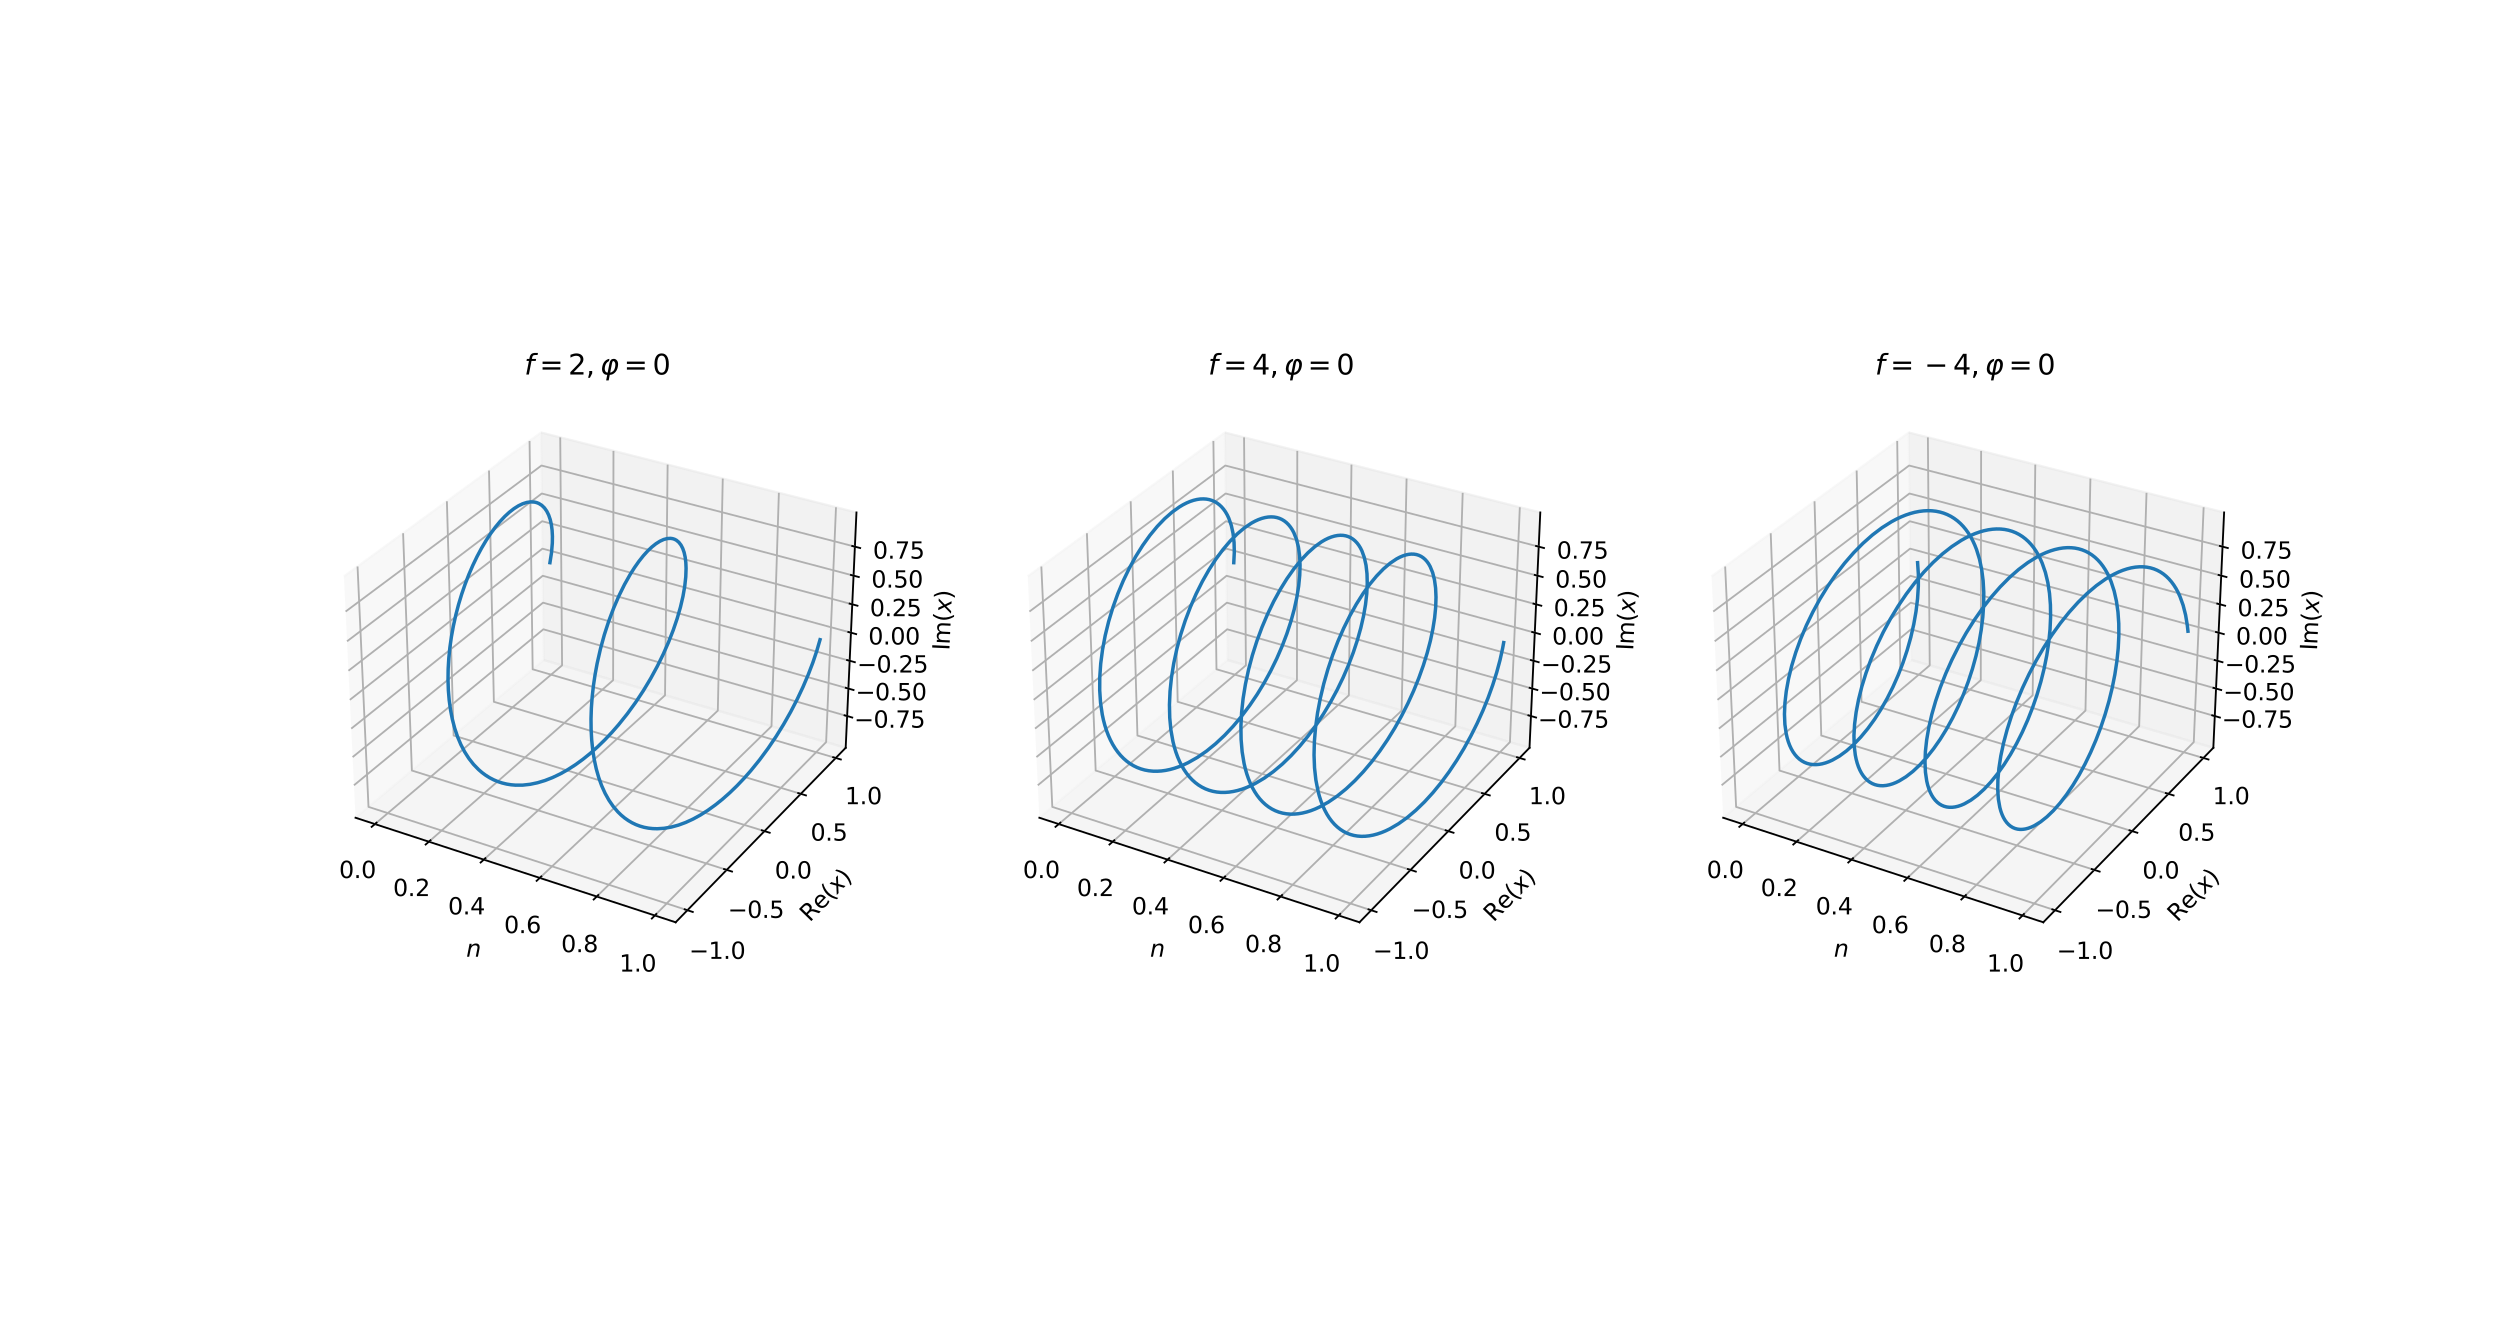 <?xml version="1.0" encoding="utf-8" standalone="no"?>
<!DOCTYPE svg PUBLIC "-//W3C//DTD SVG 1.1//EN"
  "http://www.w3.org/Graphics/SVG/1.1/DTD/svg11.dtd">
<svg xmlns:xlink="http://www.w3.org/1999/xlink" width="1080pt" height="576pt" viewBox="0 0 1080 576" xmlns="http://www.w3.org/2000/svg" version="1.1">
 <defs>
  <style type="text/css">*{stroke-linejoin: round; stroke-linecap: butt}</style>
 </defs>
 <g id="figure_1">
  <g id="patch_1">
   <path d="M 0 576 
L 1080 576 
L 1080 0 
L 0 0 
z
" style="fill: #ffffff"/>
  </g>
  <g id="patch_2">
   <path d="M 135 413.968 
L 381.176 413.968 
L 381.176 167.792 
L 135 167.792 
z
" style="fill: #ffffff"/>
  </g>
  <g id="pane3d_1">
   <g id="patch_3">
    <path d="M 153.588 353.269 
L 234.884 285.125 
L 233.753 186.85 
L 148.568 249.015 
" style="fill: #f2f2f2; opacity: 0.5; stroke: #f2f2f2; stroke-linejoin: miter"/>
   </g>
  </g>
  <g id="pane3d_2">
   <g id="patch_4">
    <path d="M 234.884 285.125 
L 365.334 323.042 
L 369.989 221.382 
L 233.753 186.85 
" style="fill: #e6e6e6; opacity: 0.5; stroke: #e6e6e6; stroke-linejoin: miter"/>
   </g>
  </g>
  <g id="pane3d_3">
   <g id="patch_5">
    <path d="M 153.588 353.269 
L 291.872 398.432 
L 365.334 323.042 
L 234.884 285.125 
" style="fill: #ececec; opacity: 0.5; stroke: #ececec; stroke-linejoin: miter"/>
   </g>
  </g>
  <g id="axis3d_1">
   <g id="line2d_1">
    <path d="M 153.588 353.269 
L 291.872 398.432 
" style="fill: none; stroke: #000000; stroke-width: 0.8; stroke-linecap: square"/>
   </g>
   <g id="text_1">
    <!-- $n$ -->
    <g transform="translate(201.405 413.311) scale(0.1 -0.1)">
     <defs>
      <path id="DejaVuSans-Oblique-6e" d="M 3566 2113 
L 3156 0 
L 2578 0 
L 2988 2091 
Q 3016 2238 3031 2350 
Q 3047 2463 3047 2528 
Q 3047 2791 2881 2937 
Q 2716 3084 2419 3084 
Q 1956 3084 1622 2776 
Q 1288 2469 1184 1941 
L 800 0 
L 225 0 
L 903 3500 
L 1478 3500 
L 1363 2950 
Q 1603 3253 1940 3418 
Q 2278 3584 2650 3584 
Q 3113 3584 3367 3334 
Q 3622 3084 3622 2631 
Q 3622 2519 3608 2391 
Q 3594 2263 3566 2113 
z
" transform="scale(0.016)"/>
     </defs>
     <use xlink:href="#DejaVuSans-Oblique-6e"/>
    </g>
   </g>
   <g id="Line3DCollection_1">
    <path d="M 161.963 356.004 
L 242.817 287.431 
L 242.022 188.946 
" style="fill: none; stroke: #b0b0b0; stroke-width: 0.8"/>
    <path d="M 185.267 363.615 
L 264.87 293.841 
L 265.018 194.775 
" style="fill: none; stroke: #b0b0b0; stroke-width: 0.8"/>
    <path d="M 208.998 371.366 
L 287.293 300.359 
L 288.418 200.706 
" style="fill: none; stroke: #b0b0b0; stroke-width: 0.8"/>
    <path d="M 233.169 379.26 
L 310.097 306.987 
L 312.233 206.743 
" style="fill: none; stroke: #b0b0b0; stroke-width: 0.8"/>
    <path d="M 257.792 387.302 
L 333.292 313.729 
L 336.473 212.887 
" style="fill: none; stroke: #b0b0b0; stroke-width: 0.8"/>
    <path d="M 282.88 395.496 
L 356.887 320.587 
L 361.15 219.142 
" style="fill: none; stroke: #b0b0b0; stroke-width: 0.8"/>
   </g>
   <g id="xtick_1">
    <g id="line2d_2">
     <path d="M 162.667 355.407 
L 160.552 357.201 
" style="fill: none; stroke: #000000; stroke-width: 0.8; stroke-linecap: square"/>
    </g>
    <g id="text_2">
     <!-- 0.0 -->
     <g transform="translate(146.48 379.318) scale(0.1 -0.1)">
      <defs>
       <path id="DejaVuSans-30" d="M 2034 4250 
Q 1547 4250 1301 3770 
Q 1056 3291 1056 2328 
Q 1056 1369 1301 889 
Q 1547 409 2034 409 
Q 2525 409 2770 889 
Q 3016 1369 3016 2328 
Q 3016 3291 2770 3770 
Q 2525 4250 2034 4250 
z
M 2034 4750 
Q 2819 4750 3233 4129 
Q 3647 3509 3647 2328 
Q 3647 1150 3233 529 
Q 2819 -91 2034 -91 
Q 1250 -91 836 529 
Q 422 1150 422 2328 
Q 422 3509 836 4129 
Q 1250 4750 2034 4750 
z
" transform="scale(0.016)"/>
       <path id="DejaVuSans-2e" d="M 684 794 
L 1344 794 
L 1344 0 
L 684 0 
L 684 794 
z
" transform="scale(0.016)"/>
      </defs>
      <use xlink:href="#DejaVuSans-30"/>
      <use xlink:href="#DejaVuSans-2e" x="63.623"/>
      <use xlink:href="#DejaVuSans-30" x="95.41"/>
     </g>
    </g>
   </g>
   <g id="xtick_2">
    <g id="line2d_3">
     <path d="M 185.96 363.007 
L 183.876 364.834 
" style="fill: none; stroke: #000000; stroke-width: 0.8; stroke-linecap: square"/>
    </g>
    <g id="text_3">
     <!-- 0.2 -->
     <g transform="translate(169.81 387.104) scale(0.1 -0.1)">
      <defs>
       <path id="DejaVuSans-32" d="M 1228 531 
L 3431 531 
L 3431 0 
L 469 0 
L 469 531 
Q 828 903 1448 1529 
Q 2069 2156 2228 2338 
Q 2531 2678 2651 2914 
Q 2772 3150 2772 3378 
Q 2772 3750 2511 3984 
Q 2250 4219 1831 4219 
Q 1534 4219 1204 4116 
Q 875 4013 500 3803 
L 500 4441 
Q 881 4594 1212 4672 
Q 1544 4750 1819 4750 
Q 2544 4750 2975 4387 
Q 3406 4025 3406 3419 
Q 3406 3131 3298 2873 
Q 3191 2616 2906 2266 
Q 2828 2175 2409 1742 
Q 1991 1309 1228 531 
z
" transform="scale(0.016)"/>
      </defs>
      <use xlink:href="#DejaVuSans-30"/>
      <use xlink:href="#DejaVuSans-2e" x="63.623"/>
      <use xlink:href="#DejaVuSans-32" x="95.41"/>
     </g>
    </g>
   </g>
   <g id="xtick_3">
    <g id="line2d_4">
     <path d="M 209.681 370.747 
L 207.63 372.607 
" style="fill: none; stroke: #000000; stroke-width: 0.8; stroke-linecap: square"/>
    </g>
    <g id="text_4">
     <!-- 0.4 -->
     <g transform="translate(193.569 395.032) scale(0.1 -0.1)">
      <defs>
       <path id="DejaVuSans-34" d="M 2419 4116 
L 825 1625 
L 2419 1625 
L 2419 4116 
z
M 2253 4666 
L 3047 4666 
L 3047 1625 
L 3713 1625 
L 3713 1100 
L 3047 1100 
L 3047 0 
L 2419 0 
L 2419 1100 
L 313 1100 
L 313 1709 
L 2253 4666 
z
" transform="scale(0.016)"/>
      </defs>
      <use xlink:href="#DejaVuSans-30"/>
      <use xlink:href="#DejaVuSans-2e" x="63.623"/>
      <use xlink:href="#DejaVuSans-34" x="95.41"/>
     </g>
    </g>
   </g>
   <g id="xtick_4">
    <g id="line2d_5">
     <path d="M 233.841 378.629 
L 231.823 380.525 
" style="fill: none; stroke: #000000; stroke-width: 0.8; stroke-linecap: square"/>
    </g>
    <g id="text_5">
     <!-- 0.6 -->
     <g transform="translate(217.77 403.109) scale(0.1 -0.1)">
      <defs>
       <path id="DejaVuSans-36" d="M 2113 2584 
Q 1688 2584 1439 2293 
Q 1191 2003 1191 1497 
Q 1191 994 1439 701 
Q 1688 409 2113 409 
Q 2538 409 2786 701 
Q 3034 994 3034 1497 
Q 3034 2003 2786 2293 
Q 2538 2584 2113 2584 
z
M 3366 4563 
L 3366 3988 
Q 3128 4100 2886 4159 
Q 2644 4219 2406 4219 
Q 1781 4219 1451 3797 
Q 1122 3375 1075 2522 
Q 1259 2794 1537 2939 
Q 1816 3084 2150 3084 
Q 2853 3084 3261 2657 
Q 3669 2231 3669 1497 
Q 3669 778 3244 343 
Q 2819 -91 2113 -91 
Q 1303 -91 875 529 
Q 447 1150 447 2328 
Q 447 3434 972 4092 
Q 1497 4750 2381 4750 
Q 2619 4750 2861 4703 
Q 3103 4656 3366 4563 
z
" transform="scale(0.016)"/>
      </defs>
      <use xlink:href="#DejaVuSans-30"/>
      <use xlink:href="#DejaVuSans-2e" x="63.623"/>
      <use xlink:href="#DejaVuSans-36" x="95.41"/>
     </g>
    </g>
   </g>
   <g id="xtick_5">
    <g id="line2d_6">
     <path d="M 258.452 386.66 
L 256.471 388.59 
" style="fill: none; stroke: #000000; stroke-width: 0.8; stroke-linecap: square"/>
    </g>
    <g id="text_6">
     <!-- 0.8 -->
     <g transform="translate(242.426 411.337) scale(0.1 -0.1)">
      <defs>
       <path id="DejaVuSans-38" d="M 2034 2216 
Q 1584 2216 1326 1975 
Q 1069 1734 1069 1313 
Q 1069 891 1326 650 
Q 1584 409 2034 409 
Q 2484 409 2743 651 
Q 3003 894 3003 1313 
Q 3003 1734 2745 1975 
Q 2488 2216 2034 2216 
z
M 1403 2484 
Q 997 2584 770 2862 
Q 544 3141 544 3541 
Q 544 4100 942 4425 
Q 1341 4750 2034 4750 
Q 2731 4750 3128 4425 
Q 3525 4100 3525 3541 
Q 3525 3141 3298 2862 
Q 3072 2584 2669 2484 
Q 3125 2378 3379 2068 
Q 3634 1759 3634 1313 
Q 3634 634 3220 271 
Q 2806 -91 2034 -91 
Q 1263 -91 848 271 
Q 434 634 434 1313 
Q 434 1759 690 2068 
Q 947 2378 1403 2484 
z
M 1172 3481 
Q 1172 3119 1398 2916 
Q 1625 2713 2034 2713 
Q 2441 2713 2670 2916 
Q 2900 3119 2900 3481 
Q 2900 3844 2670 4047 
Q 2441 4250 2034 4250 
Q 1625 4250 1398 4047 
Q 1172 3844 1172 3481 
z
" transform="scale(0.016)"/>
      </defs>
      <use xlink:href="#DejaVuSans-30"/>
      <use xlink:href="#DejaVuSans-2e" x="63.623"/>
      <use xlink:href="#DejaVuSans-38" x="95.41"/>
     </g>
    </g>
   </g>
   <g id="xtick_6">
    <g id="line2d_7">
     <path d="M 283.527 394.841 
L 281.584 396.808 
" style="fill: none; stroke: #000000; stroke-width: 0.8; stroke-linecap: square"/>
    </g>
    <g id="text_7">
     <!-- 1.0 -->
     <g transform="translate(267.55 419.721) scale(0.1 -0.1)">
      <defs>
       <path id="DejaVuSans-31" d="M 794 531 
L 1825 531 
L 1825 4091 
L 703 3866 
L 703 4441 
L 1819 4666 
L 2450 4666 
L 2450 531 
L 3481 531 
L 3481 0 
L 794 0 
L 794 531 
z
" transform="scale(0.016)"/>
      </defs>
      <use xlink:href="#DejaVuSans-31"/>
      <use xlink:href="#DejaVuSans-2e" x="63.623"/>
      <use xlink:href="#DejaVuSans-30" x="95.41"/>
     </g>
    </g>
   </g>
  </g>
  <g id="axis3d_2">
   <g id="line2d_8">
    <path d="M 365.334 323.042 
L 291.872 398.432 
" style="fill: none; stroke: #000000; stroke-width: 0.8; stroke-linecap: square"/>
   </g>
   <g id="text_8">
    <!-- $\mathrm{Re}(x)$ -->
    <g transform="translate(349.81 398.623) rotate(-45.742) scale(0.1 -0.1)">
     <defs>
      <path id="DejaVuSans-52" d="M 2841 2188 
Q 3044 2119 3236 1894 
Q 3428 1669 3622 1275 
L 4263 0 
L 3584 0 
L 2988 1197 
Q 2756 1666 2539 1819 
Q 2322 1972 1947 1972 
L 1259 1972 
L 1259 0 
L 628 0 
L 628 4666 
L 2053 4666 
Q 2853 4666 3247 4331 
Q 3641 3997 3641 3322 
Q 3641 2881 3436 2590 
Q 3231 2300 2841 2188 
z
M 1259 4147 
L 1259 2491 
L 2053 2491 
Q 2509 2491 2742 2702 
Q 2975 2913 2975 3322 
Q 2975 3731 2742 3939 
Q 2509 4147 2053 4147 
L 1259 4147 
z
" transform="scale(0.016)"/>
      <path id="DejaVuSans-65" d="M 3597 1894 
L 3597 1613 
L 953 1613 
Q 991 1019 1311 708 
Q 1631 397 2203 397 
Q 2534 397 2845 478 
Q 3156 559 3463 722 
L 3463 178 
Q 3153 47 2828 -22 
Q 2503 -91 2169 -91 
Q 1331 -91 842 396 
Q 353 884 353 1716 
Q 353 2575 817 3079 
Q 1281 3584 2069 3584 
Q 2775 3584 3186 3129 
Q 3597 2675 3597 1894 
z
M 3022 2063 
Q 3016 2534 2758 2815 
Q 2500 3097 2075 3097 
Q 1594 3097 1305 2825 
Q 1016 2553 972 2059 
L 3022 2063 
z
" transform="scale(0.016)"/>
      <path id="DejaVuSans-28" d="M 1984 4856 
Q 1566 4138 1362 3434 
Q 1159 2731 1159 2009 
Q 1159 1288 1364 580 
Q 1569 -128 1984 -844 
L 1484 -844 
Q 1016 -109 783 600 
Q 550 1309 550 2009 
Q 550 2706 781 3412 
Q 1013 4119 1484 4856 
L 1984 4856 
z
" transform="scale(0.016)"/>
      <path id="DejaVuSans-Oblique-78" d="M 3841 3500 
L 2234 1784 
L 3219 0 
L 2559 0 
L 1819 1388 
L 531 0 
L -166 0 
L 1556 1844 
L 641 3500 
L 1300 3500 
L 1972 2234 
L 3144 3500 
L 3841 3500 
z
" transform="scale(0.016)"/>
      <path id="DejaVuSans-29" d="M 513 4856 
L 1013 4856 
Q 1481 4119 1714 3412 
Q 1947 2706 1947 2009 
Q 1947 1309 1714 600 
Q 1481 -109 1013 -844 
L 513 -844 
Q 928 -128 1133 580 
Q 1338 1288 1338 2009 
Q 1338 2731 1133 3434 
Q 928 4138 513 4856 
z
" transform="scale(0.016)"/>
     </defs>
     <use xlink:href="#DejaVuSans-52" transform="translate(0 0.125)"/>
     <use xlink:href="#DejaVuSans-65" transform="translate(69.482 0.125)"/>
     <use xlink:href="#DejaVuSans-28" transform="translate(131.006 0.125)"/>
     <use xlink:href="#DejaVuSans-Oblique-78" transform="translate(170.02 0.125)"/>
     <use xlink:href="#DejaVuSans-29" transform="translate(229.199 0.125)"/>
    </g>
   </g>
   <g id="Line3DCollection_2">
    <path d="M 154.458 244.716 
L 159.19 348.573 
L 296.955 393.216 
" style="fill: none; stroke: #b0b0b0; stroke-width: 0.8"/>
    <path d="M 174.139 230.354 
L 177.927 332.868 
L 313.933 375.792 
" style="fill: none; stroke: #b0b0b0; stroke-width: 0.8"/>
    <path d="M 193.055 216.55 
L 195.967 317.746 
L 330.248 359.049 
" style="fill: none; stroke: #b0b0b0; stroke-width: 0.8"/>
    <path d="M 211.251 203.271 
L 213.349 303.176 
L 345.937 342.948 
" style="fill: none; stroke: #b0b0b0; stroke-width: 0.8"/>
    <path d="M 228.767 190.489 
L 230.108 289.128 
L 361.036 327.452 
" style="fill: none; stroke: #b0b0b0; stroke-width: 0.8"/>
   </g>
   <g id="xtick_7">
    <g id="line2d_9">
     <path d="M 295.794 392.84 
L 299.28 393.969 
" style="fill: none; stroke: #000000; stroke-width: 0.8; stroke-linecap: square"/>
    </g>
    <g id="text_9">
     <!-- −1.0 -->
     <g transform="translate(297.695 414.238) scale(0.1 -0.1)">
      <defs>
       <path id="DejaVuSans-2212" d="M 678 2272 
L 4684 2272 
L 4684 1741 
L 678 1741 
L 678 2272 
z
" transform="scale(0.016)"/>
      </defs>
      <use xlink:href="#DejaVuSans-2212"/>
      <use xlink:href="#DejaVuSans-31" x="83.789"/>
      <use xlink:href="#DejaVuSans-2e" x="147.412"/>
      <use xlink:href="#DejaVuSans-30" x="179.199"/>
     </g>
    </g>
   </g>
   <g id="xtick_8">
    <g id="line2d_10">
     <path d="M 312.788 375.43 
L 316.226 376.515 
" style="fill: none; stroke: #000000; stroke-width: 0.8; stroke-linecap: square"/>
    </g>
    <g id="text_10">
     <!-- −0.5 -->
     <g transform="translate(314.427 396.535) scale(0.1 -0.1)">
      <defs>
       <path id="DejaVuSans-35" d="M 691 4666 
L 3169 4666 
L 3169 4134 
L 1269 4134 
L 1269 2991 
Q 1406 3038 1543 3061 
Q 1681 3084 1819 3084 
Q 2600 3084 3056 2656 
Q 3513 2228 3513 1497 
Q 3513 744 3044 326 
Q 2575 -91 1722 -91 
Q 1428 -91 1123 -41 
Q 819 9 494 109 
L 494 744 
Q 775 591 1075 516 
Q 1375 441 1709 441 
Q 2250 441 2565 725 
Q 2881 1009 2881 1497 
Q 2881 1984 2565 2268 
Q 2250 2553 1709 2553 
Q 1456 2553 1204 2497 
Q 953 2441 691 2322 
L 691 4666 
z
" transform="scale(0.016)"/>
      </defs>
      <use xlink:href="#DejaVuSans-2212"/>
      <use xlink:href="#DejaVuSans-30" x="83.789"/>
      <use xlink:href="#DejaVuSans-2e" x="147.412"/>
      <use xlink:href="#DejaVuSans-35" x="179.199"/>
     </g>
    </g>
   </g>
   <g id="xtick_9">
    <g id="line2d_11">
     <path d="M 329.119 358.701 
L 332.51 359.744 
" style="fill: none; stroke: #000000; stroke-width: 0.8; stroke-linecap: square"/>
    </g>
    <g id="text_11">
     <!-- 0.0 -->
     <g transform="translate(334.695 379.525) scale(0.1 -0.1)">
      <use xlink:href="#DejaVuSans-30"/>
      <use xlink:href="#DejaVuSans-2e" x="63.623"/>
      <use xlink:href="#DejaVuSans-30" x="95.41"/>
     </g>
    </g>
   </g>
   <g id="xtick_10">
    <g id="line2d_12">
     <path d="M 344.823 342.614 
L 348.168 343.617 
" style="fill: none; stroke: #000000; stroke-width: 0.8; stroke-linecap: square"/>
    </g>
    <g id="text_12">
     <!-- 0.5 -->
     <g transform="translate(350.156 363.167) scale(0.1 -0.1)">
      <use xlink:href="#DejaVuSans-30"/>
      <use xlink:href="#DejaVuSans-2e" x="63.623"/>
      <use xlink:href="#DejaVuSans-35" x="95.41"/>
     </g>
    </g>
   </g>
   <g id="xtick_11">
    <g id="line2d_13">
     <path d="M 359.937 327.131 
L 363.237 328.097 
" style="fill: none; stroke: #000000; stroke-width: 0.8; stroke-linecap: square"/>
    </g>
    <g id="text_13">
     <!-- 1.0 -->
     <g transform="translate(365.035 347.425) scale(0.1 -0.1)">
      <use xlink:href="#DejaVuSans-31"/>
      <use xlink:href="#DejaVuSans-2e" x="63.623"/>
      <use xlink:href="#DejaVuSans-30" x="95.41"/>
     </g>
    </g>
   </g>
  </g>
  <g id="axis3d_3">
   <g id="line2d_14">
    <path d="M 365.334 323.042 
L 369.989 221.382 
" style="fill: none; stroke: #000000; stroke-width: 0.8; stroke-linecap: square"/>
   </g>
   <g id="text_14">
    <!-- $\mathrm{Im}(x)$ -->
    <g transform="translate(410.124 281.082) rotate(-87.378) scale(0.1 -0.1)">
     <defs>
      <path id="DejaVuSans-49" d="M 628 4666 
L 1259 4666 
L 1259 0 
L 628 0 
L 628 4666 
z
" transform="scale(0.016)"/>
      <path id="DejaVuSans-6d" d="M 3328 2828 
Q 3544 3216 3844 3400 
Q 4144 3584 4550 3584 
Q 5097 3584 5394 3201 
Q 5691 2819 5691 2113 
L 5691 0 
L 5113 0 
L 5113 2094 
Q 5113 2597 4934 2840 
Q 4756 3084 4391 3084 
Q 3944 3084 3684 2787 
Q 3425 2491 3425 1978 
L 3425 0 
L 2847 0 
L 2847 2094 
Q 2847 2600 2669 2842 
Q 2491 3084 2119 3084 
Q 1678 3084 1418 2786 
Q 1159 2488 1159 1978 
L 1159 0 
L 581 0 
L 581 3500 
L 1159 3500 
L 1159 2956 
Q 1356 3278 1631 3431 
Q 1906 3584 2284 3584 
Q 2666 3584 2933 3390 
Q 3200 3197 3328 2828 
z
" transform="scale(0.016)"/>
     </defs>
     <use xlink:href="#DejaVuSans-49" transform="translate(0 0.125)"/>
     <use xlink:href="#DejaVuSans-6d" transform="translate(25.867 0.125)"/>
     <use xlink:href="#DejaVuSans-28" transform="translate(123.279 0.125)"/>
     <use xlink:href="#DejaVuSans-Oblique-78" transform="translate(162.293 0.125)"/>
     <use xlink:href="#DejaVuSans-29" transform="translate(221.473 0.125)"/>
    </g>
   </g>
   <g id="Line3DCollection_3">
    <path d="M 365.961 309.341 
L 234.731 271.856 
L 152.912 339.238 
" style="fill: none; stroke: #b0b0b0; stroke-width: 0.8"/>
    <path d="M 366.505 297.461 
L 234.599 260.357 
L 152.326 327.068 
" style="fill: none; stroke: #b0b0b0; stroke-width: 0.8"/>
    <path d="M 367.055 285.456 
L 234.465 248.743 
L 151.734 314.765 
" style="fill: none; stroke: #b0b0b0; stroke-width: 0.8"/>
    <path d="M 367.61 273.326 
L 234.33 237.013 
L 151.135 302.328 
" style="fill: none; stroke: #b0b0b0; stroke-width: 0.8"/>
    <path d="M 368.172 261.067 
L 234.194 225.164 
L 150.529 289.754 
" style="fill: none; stroke: #b0b0b0; stroke-width: 0.8"/>
    <path d="M 368.739 248.678 
L 234.056 213.197 
L 149.917 277.042 
" style="fill: none; stroke: #b0b0b0; stroke-width: 0.8"/>
    <path d="M 369.313 236.156 
L 233.917 201.107 
L 149.298 264.188 
" style="fill: none; stroke: #b0b0b0; stroke-width: 0.8"/>
   </g>
   <g id="xtick_12">
    <g id="line2d_15">
     <path d="M 364.86 309.026 
L 368.167 309.971 
" style="fill: none; stroke: #000000; stroke-width: 0.8; stroke-linecap: square"/>
    </g>
    <g id="text_15">
     <!-- −0.75 -->
     <g transform="translate(368.991 314.364) scale(0.1 -0.1)">
      <defs>
       <path id="DejaVuSans-37" d="M 525 4666 
L 3525 4666 
L 3525 4397 
L 1831 0 
L 1172 0 
L 2766 4134 
L 525 4134 
L 525 4666 
z
" transform="scale(0.016)"/>
      </defs>
      <use xlink:href="#DejaVuSans-2212"/>
      <use xlink:href="#DejaVuSans-30" x="83.789"/>
      <use xlink:href="#DejaVuSans-2e" x="147.412"/>
      <use xlink:href="#DejaVuSans-37" x="179.199"/>
      <use xlink:href="#DejaVuSans-35" x="242.822"/>
     </g>
    </g>
   </g>
   <g id="xtick_13">
    <g id="line2d_16">
     <path d="M 365.398 297.149 
L 368.723 298.084 
" style="fill: none; stroke: #000000; stroke-width: 0.8; stroke-linecap: square"/>
    </g>
    <g id="text_16">
     <!-- −0.50 -->
     <g transform="translate(369.628 302.509) scale(0.1 -0.1)">
      <use xlink:href="#DejaVuSans-2212"/>
      <use xlink:href="#DejaVuSans-30" x="83.789"/>
      <use xlink:href="#DejaVuSans-2e" x="147.412"/>
      <use xlink:href="#DejaVuSans-35" x="179.199"/>
      <use xlink:href="#DejaVuSans-30" x="242.822"/>
     </g>
    </g>
   </g>
   <g id="xtick_14">
    <g id="line2d_17">
     <path d="M 365.941 285.148 
L 369.285 286.074 
" style="fill: none; stroke: #000000; stroke-width: 0.8; stroke-linecap: square"/>
    </g>
    <g id="text_17">
     <!-- −0.25 -->
     <g transform="translate(370.272 290.531) scale(0.1 -0.1)">
      <use xlink:href="#DejaVuSans-2212"/>
      <use xlink:href="#DejaVuSans-30" x="83.789"/>
      <use xlink:href="#DejaVuSans-2e" x="147.412"/>
      <use xlink:href="#DejaVuSans-32" x="179.199"/>
      <use xlink:href="#DejaVuSans-35" x="242.822"/>
     </g>
    </g>
   </g>
   <g id="xtick_15">
    <g id="line2d_18">
     <path d="M 366.491 273.021 
L 369.853 273.937 
" style="fill: none; stroke: #000000; stroke-width: 0.8; stroke-linecap: square"/>
    </g>
    <g id="text_18">
     <!-- 0.00 -->
     <g transform="translate(375.113 278.428) scale(0.1 -0.1)">
      <use xlink:href="#DejaVuSans-30"/>
      <use xlink:href="#DejaVuSans-2e" x="63.623"/>
      <use xlink:href="#DejaVuSans-30" x="95.41"/>
      <use xlink:href="#DejaVuSans-30" x="159.033"/>
     </g>
    </g>
   </g>
   <g id="xtick_16">
    <g id="line2d_19">
     <path d="M 367.046 260.765 
L 370.426 261.671 
" style="fill: none; stroke: #000000; stroke-width: 0.8; stroke-linecap: square"/>
    </g>
    <g id="text_19">
     <!-- 0.25 -->
     <g transform="translate(375.77 266.196) scale(0.1 -0.1)">
      <use xlink:href="#DejaVuSans-30"/>
      <use xlink:href="#DejaVuSans-2e" x="63.623"/>
      <use xlink:href="#DejaVuSans-32" x="95.41"/>
      <use xlink:href="#DejaVuSans-35" x="159.033"/>
     </g>
    </g>
   </g>
   <g id="xtick_17">
    <g id="line2d_20">
     <path d="M 367.607 248.38 
L 371.006 249.275 
" style="fill: none; stroke: #000000; stroke-width: 0.8; stroke-linecap: square"/>
    </g>
    <g id="text_20">
     <!-- 0.50 -->
     <g transform="translate(376.435 253.836) scale(0.1 -0.1)">
      <use xlink:href="#DejaVuSans-30"/>
      <use xlink:href="#DejaVuSans-2e" x="63.623"/>
      <use xlink:href="#DejaVuSans-35" x="95.41"/>
      <use xlink:href="#DejaVuSans-30" x="159.033"/>
     </g>
    </g>
   </g>
   <g id="xtick_18">
    <g id="line2d_21">
     <path d="M 368.174 235.862 
L 371.592 236.747 
" style="fill: none; stroke: #000000; stroke-width: 0.8; stroke-linecap: square"/>
    </g>
    <g id="text_21">
     <!-- 0.75 -->
     <g transform="translate(377.107 241.343) scale(0.1 -0.1)">
      <use xlink:href="#DejaVuSans-30"/>
      <use xlink:href="#DejaVuSans-2e" x="63.623"/>
      <use xlink:href="#DejaVuSans-37" x="95.41"/>
      <use xlink:href="#DejaVuSans-35" x="159.033"/>
     </g>
    </g>
   </g>
  </g>
  <g id="axes_1">
   <g id="line2d_22">
    <path d="M 237.578 243.073 
L 238.259 238.681 
L 238.606 234.581 
L 238.649 231.722 
L 238.509 229.069 
L 238.189 226.636 
L 237.692 224.441 
L 237.024 222.497 
L 236.191 220.819 
L 235.199 219.418 
L 234.056 218.308 
L 232.771 217.496 
L 231.841 217.126 
L 230.854 216.895 
L 229.276 216.814 
L 227.592 217.054 
L 225.814 217.62 
L 223.955 218.513 
L 222.029 219.731 
L 220.051 221.273 
L 218.036 223.133 
L 216 225.305 
L 213.959 227.779 
L 211.93 230.545 
L 209.929 233.589 
L 207.973 236.896 
L 206.078 240.448 
L 204.262 244.226 
L 202.541 248.208 
L 200.929 252.373 
L 199.442 256.695 
L 198.094 261.15 
L 196.899 265.709 
L 195.869 270.345 
L 195.015 275.029 
L 194.347 279.734 
L 193.874 284.428 
L 193.603 289.084 
L 193.54 293.672 
L 193.69 298.165 
L 194.054 302.534 
L 194.634 306.753 
L 195.43 310.797 
L 196.44 314.643 
L 197.661 318.268 
L 199.088 321.651 
L 200.715 324.775 
L 202.534 327.623 
L 204.537 330.18 
L 206.715 332.434 
L 208.259 333.764 
L 209.873 334.952 
L 211.552 335.997 
L 213.294 336.896 
L 215.095 337.65 
L 216.951 338.256 
L 218.857 338.716 
L 220.811 339.028 
L 222.807 339.193 
L 225.872 339.168 
L 229.01 338.819 
L 232.206 338.152 
L 235.447 337.175 
L 238.717 335.898 
L 242.003 334.332 
L 245.29 332.487 
L 248.565 330.379 
L 251.815 328.02 
L 255.027 325.428 
L 258.188 322.617 
L 261.286 319.605 
L 264.309 316.411 
L 267.247 313.051 
L 271.012 308.35 
L 274.583 303.436 
L 277.937 298.357 
L 281.056 293.161 
L 283.92 287.897 
L 286.515 282.615 
L 288.827 277.364 
L 290.843 272.192 
L 292.555 267.149 
L 293.956 262.281 
L 295.04 257.638 
L 295.805 253.263 
L 296.252 249.203 
L 296.382 245.498 
L 296.275 242.978 
L 295.995 240.697 
L 295.548 238.671 
L 294.938 236.913 
L 294.171 235.437 
L 293.253 234.255 
L 292.192 233.377 
L 291.41 232.965 
L 290.571 232.695 
L 289.677 232.568 
L 288.242 232.652 
L 286.703 233.066 
L 285.072 233.814 
L 283.362 234.896 
L 281.586 236.31 
L 279.759 238.053 
L 277.894 240.118 
L 276.007 242.498 
L 274.114 245.183 
L 272.23 248.16 
L 269.759 252.558 
L 267.372 257.409 
L 265.106 262.666 
L 262.997 268.276 
L 261.082 274.182 
L 259.393 280.32 
L 257.961 286.625 
L 257.073 291.422 
L 256.356 296.244 
L 255.82 301.061 
L 255.471 305.844 
L 255.317 310.563 
L 255.363 315.188 
L 255.612 319.691 
L 256.067 324.045 
L 256.729 328.223 
L 257.596 332.202 
L 258.667 335.957 
L 259.937 339.468 
L 261.403 342.715 
L 263.058 345.682 
L 264.894 348.352 
L 266.904 350.714 
L 268.336 352.111 
L 269.837 353.364 
L 271.406 354.47 
L 273.037 355.428 
L 274.729 356.236 
L 276.477 356.893 
L 278.278 357.4 
L 280.128 357.755 
L 282.024 357.96 
L 283.96 358.015 
L 286.934 357.82 
L 289.979 357.295 
L 293.081 356.45 
L 296.226 355.291 
L 299.402 353.831 
L 302.594 352.081 
L 305.79 350.053 
L 308.977 347.763 
L 312.142 345.226 
L 315.272 342.457 
L 318.357 339.475 
L 321.383 336.297 
L 324.341 332.942 
L 328.16 328.227 
L 331.814 323.278 
L 335.281 318.143 
L 338.542 312.872 
L 341.577 307.514 
L 344.37 302.119 
L 346.906 296.738 
L 349.173 291.42 
L 351.159 286.216 
L 352.855 281.174 
L 354.255 276.343 
L 354.255 276.343 
" clip-path="url(#pc3d4c1fc57)" style="fill: none; stroke: #1f77b4; stroke-width: 1.5; stroke-linecap: square"/>
   </g>
   <g id="text_22">
    <!-- $f = 2, \varphi = 0$ -->
    <g transform="translate(226.528 161.792) scale(0.12 -0.12)">
     <defs>
      <path id="DejaVuSans-Oblique-66" d="M 3059 4863 
L 2969 4384 
L 2419 4384 
Q 2106 4384 1964 4261 
Q 1822 4138 1753 3809 
L 1691 3500 
L 2638 3500 
L 2553 3053 
L 1606 3053 
L 1013 0 
L 434 0 
L 1031 3053 
L 481 3053 
L 563 3500 
L 1113 3500 
L 1159 3744 
Q 1278 4363 1576 4613 
Q 1875 4863 2516 4863 
L 3059 4863 
z
" transform="scale(0.016)"/>
      <path id="DejaVuSans-3d" d="M 678 2906 
L 4684 2906 
L 4684 2381 
L 678 2381 
L 678 2906 
z
M 678 1631 
L 4684 1631 
L 4684 1100 
L 678 1100 
L 678 1631 
z
" transform="scale(0.016)"/>
      <path id="DejaVuSans-2c" d="M 750 794 
L 1409 794 
L 1409 256 
L 897 -744 
L 494 -744 
L 750 256 
L 750 794 
z
" transform="scale(0.016)"/>
      <path id="DejaVuSans-Oblique-3c6" d="M 2969 3034 
Q 2766 3034 2675 2581 
L 2259 438 
Q 2553 438 2916 763 
Q 3244 1053 3375 1750 
Q 3497 2400 3300 2750 
Q 3138 3034 2969 3034 
z
M 3063 3525 
Q 3513 3525 3819 3113 
Q 4147 2672 3981 1750 
Q 3828 903 3291 400 
Q 2784 -75 2159 -75 
L 1916 -1331 
L 1344 -1331 
L 1588 -78 
Q 963 -78 641 400 
Q 309 888 475 1747 
Q 647 2641 1166 3097 
Q 1556 3438 2084 3525 
L 1984 3016 
Q 1766 2944 1538 2700 
Q 1194 2341 1081 1747 
Q 963 1116 1156 756 
Q 1334 434 1688 434 
L 2103 2581 
Q 2288 3525 3063 3525 
z
" transform="scale(0.016)"/>
     </defs>
     <use xlink:href="#DejaVuSans-Oblique-66" transform="translate(0 0.016)"/>
     <use xlink:href="#DejaVuSans-3d" transform="translate(54.688 0.016)"/>
     <use xlink:href="#DejaVuSans-32" transform="translate(157.959 0.016)"/>
     <use xlink:href="#DejaVuSans-2c" transform="translate(221.582 0.016)"/>
     <use xlink:href="#DejaVuSans-Oblique-3c6" transform="translate(272.852 0.016)"/>
     <use xlink:href="#DejaVuSans-3d" transform="translate(358.301 0.016)"/>
     <use xlink:href="#DejaVuSans-30" transform="translate(461.572 0.016)"/>
    </g>
   </g>
  </g>
  <g id="patch_6">
   <path d="M 430.412 413.968 
L 676.588 413.968 
L 676.588 167.792 
L 430.412 167.792 
z
" style="fill: #ffffff"/>
  </g>
  <g id="pane3d_4">
   <g id="patch_7">
    <path d="M 449 353.269 
L 530.295 285.125 
L 529.165 186.85 
L 443.979 249.015 
" style="fill: #f2f2f2; opacity: 0.5; stroke: #f2f2f2; stroke-linejoin: miter"/>
   </g>
  </g>
  <g id="pane3d_5">
   <g id="patch_8">
    <path d="M 530.295 285.125 
L 660.746 323.042 
L 665.401 221.382 
L 529.165 186.85 
" style="fill: #e6e6e6; opacity: 0.5; stroke: #e6e6e6; stroke-linejoin: miter"/>
   </g>
  </g>
  <g id="pane3d_6">
   <g id="patch_9">
    <path d="M 449 353.269 
L 587.283 398.432 
L 660.746 323.042 
L 530.295 285.125 
" style="fill: #ececec; opacity: 0.5; stroke: #ececec; stroke-linejoin: miter"/>
   </g>
  </g>
  <g id="axis3d_4">
   <g id="line2d_23">
    <path d="M 449 353.269 
L 587.283 398.432 
" style="fill: none; stroke: #000000; stroke-width: 0.8; stroke-linecap: square"/>
   </g>
   <g id="text_23">
    <!-- $n$ -->
    <g transform="translate(496.816 413.311) scale(0.1 -0.1)">
     <use xlink:href="#DejaVuSans-Oblique-6e"/>
    </g>
   </g>
   <g id="Line3DCollection_4">
    <path d="M 457.375 356.004 
L 538.229 287.431 
L 537.434 188.946 
" style="fill: none; stroke: #b0b0b0; stroke-width: 0.8"/>
    <path d="M 480.678 363.615 
L 560.281 293.841 
L 560.43 194.775 
" style="fill: none; stroke: #b0b0b0; stroke-width: 0.8"/>
    <path d="M 504.41 371.366 
L 582.705 300.359 
L 583.83 200.706 
" style="fill: none; stroke: #b0b0b0; stroke-width: 0.8"/>
    <path d="M 528.581 379.26 
L 605.509 306.987 
L 607.644 206.743 
" style="fill: none; stroke: #b0b0b0; stroke-width: 0.8"/>
    <path d="M 553.204 387.302 
L 628.704 313.729 
L 631.885 212.887 
" style="fill: none; stroke: #b0b0b0; stroke-width: 0.8"/>
    <path d="M 578.292 395.496 
L 652.299 320.587 
L 656.562 219.142 
" style="fill: none; stroke: #b0b0b0; stroke-width: 0.8"/>
   </g>
   <g id="xtick_19">
    <g id="line2d_24">
     <path d="M 458.079 355.407 
L 455.964 357.201 
" style="fill: none; stroke: #000000; stroke-width: 0.8; stroke-linecap: square"/>
    </g>
    <g id="text_24">
     <!-- 0.0 -->
     <g transform="translate(441.892 379.318) scale(0.1 -0.1)">
      <use xlink:href="#DejaVuSans-30"/>
      <use xlink:href="#DejaVuSans-2e" x="63.623"/>
      <use xlink:href="#DejaVuSans-30" x="95.41"/>
     </g>
    </g>
   </g>
   <g id="xtick_20">
    <g id="line2d_25">
     <path d="M 481.372 363.007 
L 479.288 364.834 
" style="fill: none; stroke: #000000; stroke-width: 0.8; stroke-linecap: square"/>
    </g>
    <g id="text_25">
     <!-- 0.2 -->
     <g transform="translate(465.221 387.104) scale(0.1 -0.1)">
      <use xlink:href="#DejaVuSans-30"/>
      <use xlink:href="#DejaVuSans-2e" x="63.623"/>
      <use xlink:href="#DejaVuSans-32" x="95.41"/>
     </g>
    </g>
   </g>
   <g id="xtick_21">
    <g id="line2d_26">
     <path d="M 505.093 370.747 
L 503.041 372.607 
" style="fill: none; stroke: #000000; stroke-width: 0.8; stroke-linecap: square"/>
    </g>
    <g id="text_26">
     <!-- 0.4 -->
     <g transform="translate(488.981 395.032) scale(0.1 -0.1)">
      <use xlink:href="#DejaVuSans-30"/>
      <use xlink:href="#DejaVuSans-2e" x="63.623"/>
      <use xlink:href="#DejaVuSans-34" x="95.41"/>
     </g>
    </g>
   </g>
   <g id="xtick_22">
    <g id="line2d_27">
     <path d="M 529.252 378.629 
L 527.235 380.525 
" style="fill: none; stroke: #000000; stroke-width: 0.8; stroke-linecap: square"/>
    </g>
    <g id="text_27">
     <!-- 0.6 -->
     <g transform="translate(513.182 403.109) scale(0.1 -0.1)">
      <use xlink:href="#DejaVuSans-30"/>
      <use xlink:href="#DejaVuSans-2e" x="63.623"/>
      <use xlink:href="#DejaVuSans-36" x="95.41"/>
     </g>
    </g>
   </g>
   <g id="xtick_23">
    <g id="line2d_28">
     <path d="M 553.864 386.66 
L 551.882 388.59 
" style="fill: none; stroke: #000000; stroke-width: 0.8; stroke-linecap: square"/>
    </g>
    <g id="text_28">
     <!-- 0.8 -->
     <g transform="translate(537.838 411.337) scale(0.1 -0.1)">
      <use xlink:href="#DejaVuSans-30"/>
      <use xlink:href="#DejaVuSans-2e" x="63.623"/>
      <use xlink:href="#DejaVuSans-38" x="95.41"/>
     </g>
    </g>
   </g>
   <g id="xtick_24">
    <g id="line2d_29">
     <path d="M 578.939 394.841 
L 576.995 396.808 
" style="fill: none; stroke: #000000; stroke-width: 0.8; stroke-linecap: square"/>
    </g>
    <g id="text_29">
     <!-- 1.0 -->
     <g transform="translate(562.961 419.721) scale(0.1 -0.1)">
      <use xlink:href="#DejaVuSans-31"/>
      <use xlink:href="#DejaVuSans-2e" x="63.623"/>
      <use xlink:href="#DejaVuSans-30" x="95.41"/>
     </g>
    </g>
   </g>
  </g>
  <g id="axis3d_5">
   <g id="line2d_30">
    <path d="M 660.746 323.042 
L 587.283 398.432 
" style="fill: none; stroke: #000000; stroke-width: 0.8; stroke-linecap: square"/>
   </g>
   <g id="text_30">
    <!-- $\mathrm{Re}(x)$ -->
    <g transform="translate(645.222 398.623) rotate(-45.742) scale(0.1 -0.1)">
     <use xlink:href="#DejaVuSans-52" transform="translate(0 0.125)"/>
     <use xlink:href="#DejaVuSans-65" transform="translate(69.482 0.125)"/>
     <use xlink:href="#DejaVuSans-28" transform="translate(131.006 0.125)"/>
     <use xlink:href="#DejaVuSans-Oblique-78" transform="translate(170.02 0.125)"/>
     <use xlink:href="#DejaVuSans-29" transform="translate(229.199 0.125)"/>
    </g>
   </g>
   <g id="Line3DCollection_5">
    <path d="M 449.857 244.726 
L 454.59 348.583 
L 592.356 393.227 
" style="fill: none; stroke: #b0b0b0; stroke-width: 0.8"/>
    <path d="M 469.542 230.361 
L 473.33 332.875 
L 609.337 375.8 
" style="fill: none; stroke: #b0b0b0; stroke-width: 0.8"/>
    <path d="M 488.461 216.554 
L 491.373 317.751 
L 625.655 359.054 
" style="fill: none; stroke: #b0b0b0; stroke-width: 0.8"/>
    <path d="M 506.66 203.273 
L 508.758 303.178 
L 641.347 342.95 
" style="fill: none; stroke: #b0b0b0; stroke-width: 0.8"/>
    <path d="M 524.179 190.489 
L 525.52 289.128 
L 656.448 327.452 
" style="fill: none; stroke: #b0b0b0; stroke-width: 0.8"/>
   </g>
   <g id="xtick_25">
    <g id="line2d_31">
     <path d="M 591.195 392.851 
L 594.68 393.981 
" style="fill: none; stroke: #000000; stroke-width: 0.8; stroke-linecap: square"/>
    </g>
    <g id="text_31">
     <!-- −1.0 -->
     <g transform="translate(593.096 414.25) scale(0.1 -0.1)">
      <use xlink:href="#DejaVuSans-2212"/>
      <use xlink:href="#DejaVuSans-31" x="83.789"/>
      <use xlink:href="#DejaVuSans-2e" x="147.412"/>
      <use xlink:href="#DejaVuSans-30" x="179.199"/>
     </g>
    </g>
   </g>
   <g id="xtick_26">
    <g id="line2d_32">
     <path d="M 608.192 375.438 
L 611.63 376.523 
" style="fill: none; stroke: #000000; stroke-width: 0.8; stroke-linecap: square"/>
    </g>
    <g id="text_32">
     <!-- −0.5 -->
     <g transform="translate(609.831 396.543) scale(0.1 -0.1)">
      <use xlink:href="#DejaVuSans-2212"/>
      <use xlink:href="#DejaVuSans-30" x="83.789"/>
      <use xlink:href="#DejaVuSans-2e" x="147.412"/>
      <use xlink:href="#DejaVuSans-35" x="179.199"/>
     </g>
    </g>
   </g>
   <g id="xtick_27">
    <g id="line2d_33">
     <path d="M 624.526 358.707 
L 627.916 359.75 
" style="fill: none; stroke: #000000; stroke-width: 0.8; stroke-linecap: square"/>
    </g>
    <g id="text_33">
     <!-- 0.0 -->
     <g transform="translate(630.101 379.53) scale(0.1 -0.1)">
      <use xlink:href="#DejaVuSans-30"/>
      <use xlink:href="#DejaVuSans-2e" x="63.623"/>
      <use xlink:href="#DejaVuSans-30" x="95.41"/>
     </g>
    </g>
   </g>
   <g id="xtick_28">
    <g id="line2d_34">
     <path d="M 640.233 342.616 
L 643.578 343.619 
" style="fill: none; stroke: #000000; stroke-width: 0.8; stroke-linecap: square"/>
    </g>
    <g id="text_34">
     <!-- 0.5 -->
     <g transform="translate(645.565 363.169) scale(0.1 -0.1)">
      <use xlink:href="#DejaVuSans-30"/>
      <use xlink:href="#DejaVuSans-2e" x="63.623"/>
      <use xlink:href="#DejaVuSans-35" x="95.41"/>
     </g>
    </g>
   </g>
   <g id="xtick_29">
    <g id="line2d_35">
     <path d="M 655.349 327.131 
L 658.649 328.097 
" style="fill: none; stroke: #000000; stroke-width: 0.8; stroke-linecap: square"/>
    </g>
    <g id="text_35">
     <!-- 1.0 -->
     <g transform="translate(660.446 347.425) scale(0.1 -0.1)">
      <use xlink:href="#DejaVuSans-31"/>
      <use xlink:href="#DejaVuSans-2e" x="63.623"/>
      <use xlink:href="#DejaVuSans-30" x="95.41"/>
     </g>
    </g>
   </g>
  </g>
  <g id="axis3d_6">
   <g id="line2d_36">
    <path d="M 660.746 323.042 
L 665.401 221.382 
" style="fill: none; stroke: #000000; stroke-width: 0.8; stroke-linecap: square"/>
   </g>
   <g id="text_36">
    <!-- $\mathrm{Im}(x)$ -->
    <g transform="translate(705.536 281.082) rotate(-87.378) scale(0.1 -0.1)">
     <use xlink:href="#DejaVuSans-49" transform="translate(0 0.125)"/>
     <use xlink:href="#DejaVuSans-6d" transform="translate(25.867 0.125)"/>
     <use xlink:href="#DejaVuSans-28" transform="translate(123.279 0.125)"/>
     <use xlink:href="#DejaVuSans-Oblique-78" transform="translate(162.293 0.125)"/>
     <use xlink:href="#DejaVuSans-29" transform="translate(221.473 0.125)"/>
    </g>
   </g>
   <g id="Line3DCollection_6">
    <path d="M 661.373 309.341 
L 530.143 271.856 
L 448.324 339.238 
" style="fill: none; stroke: #b0b0b0; stroke-width: 0.8"/>
    <path d="M 661.917 297.461 
L 530.01 260.357 
L 447.738 327.068 
" style="fill: none; stroke: #b0b0b0; stroke-width: 0.8"/>
    <path d="M 662.467 285.456 
L 529.877 248.743 
L 447.146 314.765 
" style="fill: none; stroke: #b0b0b0; stroke-width: 0.8"/>
    <path d="M 663.022 273.326 
L 529.742 237.013 
L 446.547 302.328 
" style="fill: none; stroke: #b0b0b0; stroke-width: 0.8"/>
    <path d="M 663.584 261.067 
L 529.606 225.164 
L 445.941 289.754 
" style="fill: none; stroke: #b0b0b0; stroke-width: 0.8"/>
    <path d="M 664.151 248.678 
L 529.468 213.197 
L 445.329 277.042 
" style="fill: none; stroke: #b0b0b0; stroke-width: 0.8"/>
    <path d="M 664.724 236.156 
L 529.329 201.107 
L 444.71 264.188 
" style="fill: none; stroke: #b0b0b0; stroke-width: 0.8"/>
   </g>
   <g id="xtick_30">
    <g id="line2d_37">
     <path d="M 660.271 309.026 
L 663.579 309.971 
" style="fill: none; stroke: #000000; stroke-width: 0.8; stroke-linecap: square"/>
    </g>
    <g id="text_37">
     <!-- −0.75 -->
     <g transform="translate(664.402 314.364) scale(0.1 -0.1)">
      <use xlink:href="#DejaVuSans-2212"/>
      <use xlink:href="#DejaVuSans-30" x="83.789"/>
      <use xlink:href="#DejaVuSans-2e" x="147.412"/>
      <use xlink:href="#DejaVuSans-37" x="179.199"/>
      <use xlink:href="#DejaVuSans-35" x="242.822"/>
     </g>
    </g>
   </g>
   <g id="xtick_31">
    <g id="line2d_38">
     <path d="M 660.809 297.149 
L 664.135 298.084 
" style="fill: none; stroke: #000000; stroke-width: 0.8; stroke-linecap: square"/>
    </g>
    <g id="text_38">
     <!-- −0.50 -->
     <g transform="translate(665.04 302.509) scale(0.1 -0.1)">
      <use xlink:href="#DejaVuSans-2212"/>
      <use xlink:href="#DejaVuSans-30" x="83.789"/>
      <use xlink:href="#DejaVuSans-2e" x="147.412"/>
      <use xlink:href="#DejaVuSans-35" x="179.199"/>
      <use xlink:href="#DejaVuSans-30" x="242.822"/>
     </g>
    </g>
   </g>
   <g id="xtick_32">
    <g id="line2d_39">
     <path d="M 661.353 285.148 
L 664.697 286.074 
" style="fill: none; stroke: #000000; stroke-width: 0.8; stroke-linecap: square"/>
    </g>
    <g id="text_39">
     <!-- −0.25 -->
     <g transform="translate(665.684 290.531) scale(0.1 -0.1)">
      <use xlink:href="#DejaVuSans-2212"/>
      <use xlink:href="#DejaVuSans-30" x="83.789"/>
      <use xlink:href="#DejaVuSans-2e" x="147.412"/>
      <use xlink:href="#DejaVuSans-32" x="179.199"/>
      <use xlink:href="#DejaVuSans-35" x="242.822"/>
     </g>
    </g>
   </g>
   <g id="xtick_33">
    <g id="line2d_40">
     <path d="M 661.903 273.021 
L 665.264 273.937 
" style="fill: none; stroke: #000000; stroke-width: 0.8; stroke-linecap: square"/>
    </g>
    <g id="text_40">
     <!-- 0.00 -->
     <g transform="translate(670.524 278.428) scale(0.1 -0.1)">
      <use xlink:href="#DejaVuSans-30"/>
      <use xlink:href="#DejaVuSans-2e" x="63.623"/>
      <use xlink:href="#DejaVuSans-30" x="95.41"/>
      <use xlink:href="#DejaVuSans-30" x="159.033"/>
     </g>
    </g>
   </g>
   <g id="xtick_34">
    <g id="line2d_41">
     <path d="M 662.458 260.765 
L 665.838 261.671 
" style="fill: none; stroke: #000000; stroke-width: 0.8; stroke-linecap: square"/>
    </g>
    <g id="text_41">
     <!-- 0.25 -->
     <g transform="translate(671.182 266.196) scale(0.1 -0.1)">
      <use xlink:href="#DejaVuSans-30"/>
      <use xlink:href="#DejaVuSans-2e" x="63.623"/>
      <use xlink:href="#DejaVuSans-32" x="95.41"/>
      <use xlink:href="#DejaVuSans-35" x="159.033"/>
     </g>
    </g>
   </g>
   <g id="xtick_35">
    <g id="line2d_42">
     <path d="M 663.019 248.38 
L 666.418 249.275 
" style="fill: none; stroke: #000000; stroke-width: 0.8; stroke-linecap: square"/>
    </g>
    <g id="text_42">
     <!-- 0.50 -->
     <g transform="translate(671.847 253.836) scale(0.1 -0.1)">
      <use xlink:href="#DejaVuSans-30"/>
      <use xlink:href="#DejaVuSans-2e" x="63.623"/>
      <use xlink:href="#DejaVuSans-35" x="95.41"/>
      <use xlink:href="#DejaVuSans-30" x="159.033"/>
     </g>
    </g>
   </g>
   <g id="xtick_36">
    <g id="line2d_43">
     <path d="M 663.586 235.862 
L 667.004 236.747 
" style="fill: none; stroke: #000000; stroke-width: 0.8; stroke-linecap: square"/>
    </g>
    <g id="text_43">
     <!-- 0.75 -->
     <g transform="translate(672.519 241.343) scale(0.1 -0.1)">
      <use xlink:href="#DejaVuSans-30"/>
      <use xlink:href="#DejaVuSans-2e" x="63.623"/>
      <use xlink:href="#DejaVuSans-37" x="95.41"/>
      <use xlink:href="#DejaVuSans-35" x="159.033"/>
     </g>
    </g>
   </g>
  </g>
  <g id="axes_2">
   <g id="line2d_44">
    <path d="M 532.99 243.073 
L 533.221 238.559 
L 533.117 234.337 
L 532.679 230.449 
L 531.913 226.935 
L 530.829 223.833 
L 530.17 222.448 
L 529.436 221.178 
L 528.629 220.028 
L 527.75 219.002 
L 526.802 218.102 
L 525.787 217.332 
L 524.708 216.695 
L 523.568 216.194 
L 522.369 215.83 
L 521.116 215.605 
L 519.81 215.522 
L 518.457 215.582 
L 517.059 215.786 
L 515.62 216.133 
L 514.145 216.625 
L 512.637 217.262 
L 511.1 218.042 
L 509.54 218.965 
L 506.367 221.235 
L 503.155 224.055 
L 499.943 227.403 
L 496.77 231.251 
L 493.677 235.561 
L 490.704 240.294 
L 487.89 245.4 
L 485.274 250.826 
L 482.89 256.514 
L 480.772 262.403 
L 478.951 268.427 
L 477.452 274.519 
L 476.3 280.61 
L 475.511 286.632 
L 475.099 292.518 
L 475.072 298.201 
L 475.436 303.621 
L 476.187 308.717 
L 476.706 311.127 
L 477.32 313.436 
L 478.026 315.639 
L 478.824 317.73 
L 479.711 319.704 
L 480.684 321.556 
L 481.742 323.283 
L 482.882 324.879 
L 484.1 326.342 
L 485.394 327.668 
L 486.761 328.856 
L 488.196 329.902 
L 489.696 330.805 
L 491.257 331.564 
L 492.876 332.177 
L 494.549 332.645 
L 496.271 332.966 
L 498.039 333.143 
L 499.847 333.174 
L 501.693 333.061 
L 503.571 332.805 
L 505.477 332.409 
L 507.407 331.873 
L 509.357 331.201 
L 511.322 330.396 
L 513.297 329.459 
L 517.264 327.207 
L 521.224 324.473 
L 525.144 321.291 
L 528.992 317.696 
L 532.738 313.726 
L 536.353 309.423 
L 539.81 304.829 
L 543.083 299.99 
L 546.149 294.952 
L 548.985 289.761 
L 551.573 284.465 
L 553.893 279.114 
L 555.931 273.755 
L 557.673 268.436 
L 559.107 263.208 
L 560.224 258.116 
L 561.019 253.209 
L 561.485 248.533 
L 561.623 244.133 
L 561.432 240.052 
L 560.916 236.331 
L 560.082 233.01 
L 558.938 230.125 
L 558.253 228.857 
L 557.496 227.711 
L 556.668 226.689 
L 555.772 225.796 
L 554.809 225.035 
L 553.783 224.408 
L 552.696 223.918 
L 551.55 223.567 
L 550.349 223.358 
L 549.097 223.292 
L 547.796 223.37 
L 546.449 223.594 
L 545.062 223.964 
L 543.638 224.479 
L 542.18 225.141 
L 540.693 225.948 
L 537.649 227.994 
L 534.542 230.604 
L 531.41 233.759 
L 528.29 237.434 
L 525.223 241.594 
L 522.247 246.2 
L 519.402 251.207 
L 516.726 256.562 
L 514.256 262.21 
L 512.025 268.089 
L 510.066 274.134 
L 508.407 280.278 
L 507.072 286.452 
L 506.083 292.587 
L 505.455 298.613 
L 505.2 304.464 
L 505.325 310.074 
L 505.83 315.382 
L 506.714 320.332 
L 507.296 322.656 
L 507.969 324.872 
L 508.732 326.974 
L 509.582 328.956 
L 510.518 330.815 
L 511.537 332.545 
L 512.637 334.143 
L 513.815 335.606 
L 515.068 336.93 
L 516.392 338.113 
L 517.785 339.153 
L 519.243 340.048 
L 520.761 340.796 
L 522.337 341.397 
L 523.967 341.851 
L 525.646 342.157 
L 527.371 342.315 
L 529.137 342.327 
L 530.941 342.193 
L 532.778 341.915 
L 534.643 341.495 
L 536.534 340.935 
L 538.444 340.236 
L 540.371 339.403 
L 542.31 338.438 
L 546.208 336.126 
L 550.103 333.329 
L 553.965 330.081 
L 557.762 326.418 
L 561.464 322.379 
L 565.044 318.007 
L 568.473 313.344 
L 571.727 308.437 
L 574.783 303.331 
L 577.619 298.075 
L 580.215 292.717 
L 582.553 287.305 
L 584.618 281.89 
L 586.395 276.519 
L 587.874 271.242 
L 589.046 266.107 
L 589.902 261.162 
L 590.439 256.453 
L 590.654 252.026 
L 590.547 247.923 
L 590.122 244.188 
L 589.384 240.859 
L 588.341 237.973 
L 587.708 236.706 
L 587.004 235.563 
L 586.23 234.547 
L 585.388 233.661 
L 584.48 232.909 
L 583.508 232.292 
L 582.476 231.815 
L 581.386 231.479 
L 580.241 231.285 
L 579.044 231.237 
L 577.798 231.335 
L 576.507 231.58 
L 575.174 231.972 
L 573.803 232.512 
L 572.398 233.2 
L 570.963 234.034 
L 568.02 236.14 
L 565.008 238.816 
L 561.965 242.042 
L 558.928 245.791 
L 555.935 250.03 
L 553.025 254.717 
L 550.237 259.808 
L 547.608 265.248 
L 545.174 270.981 
L 542.969 276.944 
L 541.025 283.072 
L 539.371 289.296 
L 538.03 295.546 
L 537.024 301.752 
L 536.369 307.844 
L 536.077 313.754 
L 536.156 319.416 
L 536.607 324.768 
L 537.429 329.754 
L 537.977 332.093 
L 538.614 334.322 
L 539.34 336.434 
L 540.152 338.424 
L 541.048 340.289 
L 542.027 342.023 
L 543.085 343.623 
L 544.22 345.085 
L 545.429 346.407 
L 546.71 347.585 
L 548.058 348.618 
L 549.47 349.503 
L 550.944 350.241 
L 552.474 350.829 
L 554.058 351.268 
L 555.692 351.557 
L 557.372 351.697 
L 559.094 351.688 
L 560.853 351.533 
L 562.646 351.232 
L 564.469 350.787 
L 566.317 350.2 
L 568.187 349.475 
L 570.074 348.613 
L 573.883 346.494 
L 577.712 343.872 
L 581.53 340.778 
L 585.305 337.249 
L 589.008 333.323 
L 592.61 329.04 
L 596.084 324.446 
L 599.404 319.584 
L 602.546 314.502 
L 605.488 309.247 
L 608.209 303.869 
L 610.691 298.415 
L 612.917 292.936 
L 614.872 287.481 
L 616.544 282.1 
L 617.922 276.841 
L 618.997 271.754 
L 619.763 266.885 
L 620.216 262.281 
L 620.354 257.986 
L 620.179 254.045 
L 619.695 250.496 
L 618.906 247.38 
L 617.822 244.731 
L 617.173 243.592 
L 616.455 242.582 
L 615.67 241.703 
L 614.819 240.96 
L 613.906 240.355 
L 612.932 239.891 
L 611.9 239.57 
L 610.814 239.393 
L 609.675 239.363 
L 608.487 239.481 
L 607.253 239.748 
L 605.977 240.164 
L 604.663 240.73 
L 603.314 241.445 
L 600.526 243.319 
L 597.648 245.776 
L 594.714 248.801 
L 591.76 252.367 
L 588.823 256.445 
L 585.942 260.997 
L 583.153 265.978 
L 580.495 271.337 
L 578.003 277.019 
L 575.713 282.962 
L 573.658 289.102 
L 571.866 295.37 
L 570.365 301.696 
L 569.177 308.008 
L 568.322 314.236 
L 567.814 320.309 
L 567.664 326.159 
L 567.876 331.723 
L 568.451 336.94 
L 569.387 341.755 
L 569.987 343.996 
L 570.674 346.118 
L 571.445 348.117 
L 572.3 349.987 
L 573.235 351.725 
L 574.25 353.326 
L 575.34 354.787 
L 576.503 356.106 
L 577.737 357.278 
L 579.038 358.304 
L 580.402 359.18 
L 581.828 359.905 
L 583.311 360.48 
L 584.847 360.903 
L 586.433 361.174 
L 588.065 361.295 
L 589.739 361.265 
L 591.452 361.087 
L 593.199 360.762 
L 594.976 360.291 
L 596.78 359.678 
L 598.606 358.924 
L 600.451 358.032 
L 604.179 355.851 
L 607.933 353.163 
L 611.682 350 
L 615.396 346.399 
L 619.045 342.4 
L 622.602 338.045 
L 626.039 333.377 
L 629.332 328.442 
L 632.457 323.289 
L 635.391 317.964 
L 638.115 312.518 
L 640.61 307 
L 642.86 301.46 
L 644.848 295.949 
L 646.564 290.515 
L 647.994 285.209 
L 649.132 280.08 
L 649.589 277.596 
L 649.589 277.596 
" clip-path="url(#p8e73457609)" style="fill: none; stroke: #1f77b4; stroke-width: 1.5; stroke-linecap: square"/>
   </g>
   <g id="text_44">
    <!-- $f = 4, \varphi = 0$ -->
    <g transform="translate(521.94 161.792) scale(0.12 -0.12)">
     <use xlink:href="#DejaVuSans-Oblique-66" transform="translate(0 0.016)"/>
     <use xlink:href="#DejaVuSans-3d" transform="translate(54.688 0.016)"/>
     <use xlink:href="#DejaVuSans-34" transform="translate(157.959 0.016)"/>
     <use xlink:href="#DejaVuSans-2c" transform="translate(221.582 0.016)"/>
     <use xlink:href="#DejaVuSans-Oblique-3c6" transform="translate(272.852 0.016)"/>
     <use xlink:href="#DejaVuSans-3d" transform="translate(358.301 0.016)"/>
     <use xlink:href="#DejaVuSans-30" transform="translate(461.572 0.016)"/>
    </g>
   </g>
  </g>
  <g id="patch_10">
   <path d="M 725.824 413.968 
L 972 413.968 
L 972 167.792 
L 725.824 167.792 
z
" style="fill: #ffffff"/>
  </g>
  <g id="pane3d_7">
   <g id="patch_11">
    <path d="M 744.412 353.269 
L 825.707 285.125 
L 824.577 186.85 
L 739.391 249.015 
" style="fill: #f2f2f2; opacity: 0.5; stroke: #f2f2f2; stroke-linejoin: miter"/>
   </g>
  </g>
  <g id="pane3d_8">
   <g id="patch_12">
    <path d="M 825.707 285.125 
L 956.157 323.042 
L 960.813 221.382 
L 824.577 186.85 
" style="fill: #e6e6e6; opacity: 0.5; stroke: #e6e6e6; stroke-linejoin: miter"/>
   </g>
  </g>
  <g id="pane3d_9">
   <g id="patch_13">
    <path d="M 744.412 353.269 
L 882.695 398.432 
L 956.157 323.042 
L 825.707 285.125 
" style="fill: #ececec; opacity: 0.5; stroke: #ececec; stroke-linejoin: miter"/>
   </g>
  </g>
  <g id="axis3d_7">
   <g id="line2d_45">
    <path d="M 744.412 353.269 
L 882.695 398.432 
" style="fill: none; stroke: #000000; stroke-width: 0.8; stroke-linecap: square"/>
   </g>
   <g id="text_45">
    <!-- $n$ -->
    <g transform="translate(792.228 413.311) scale(0.1 -0.1)">
     <use xlink:href="#DejaVuSans-Oblique-6e"/>
    </g>
   </g>
   <g id="Line3DCollection_7">
    <path d="M 752.787 356.004 
L 833.641 287.431 
L 832.846 188.946 
" style="fill: none; stroke: #b0b0b0; stroke-width: 0.8"/>
    <path d="M 776.09 363.615 
L 855.693 293.841 
L 855.842 194.775 
" style="fill: none; stroke: #b0b0b0; stroke-width: 0.8"/>
    <path d="M 799.822 371.366 
L 878.117 300.359 
L 879.242 200.706 
" style="fill: none; stroke: #b0b0b0; stroke-width: 0.8"/>
    <path d="M 823.993 379.26 
L 900.921 306.987 
L 903.056 206.743 
" style="fill: none; stroke: #b0b0b0; stroke-width: 0.8"/>
    <path d="M 848.616 387.302 
L 924.115 313.729 
L 927.296 212.887 
" style="fill: none; stroke: #b0b0b0; stroke-width: 0.8"/>
    <path d="M 873.704 395.496 
L 947.71 320.587 
L 951.974 219.142 
" style="fill: none; stroke: #b0b0b0; stroke-width: 0.8"/>
   </g>
   <g id="xtick_37">
    <g id="line2d_46">
     <path d="M 753.491 355.407 
L 751.376 357.201 
" style="fill: none; stroke: #000000; stroke-width: 0.8; stroke-linecap: square"/>
    </g>
    <g id="text_46">
     <!-- 0.0 -->
     <g transform="translate(737.304 379.318) scale(0.1 -0.1)">
      <use xlink:href="#DejaVuSans-30"/>
      <use xlink:href="#DejaVuSans-2e" x="63.623"/>
      <use xlink:href="#DejaVuSans-30" x="95.41"/>
     </g>
    </g>
   </g>
   <g id="xtick_38">
    <g id="line2d_47">
     <path d="M 776.784 363.007 
L 774.7 364.834 
" style="fill: none; stroke: #000000; stroke-width: 0.8; stroke-linecap: square"/>
    </g>
    <g id="text_47">
     <!-- 0.2 -->
     <g transform="translate(760.633 387.104) scale(0.1 -0.1)">
      <use xlink:href="#DejaVuSans-30"/>
      <use xlink:href="#DejaVuSans-2e" x="63.623"/>
      <use xlink:href="#DejaVuSans-32" x="95.41"/>
     </g>
    </g>
   </g>
   <g id="xtick_39">
    <g id="line2d_48">
     <path d="M 800.504 370.747 
L 798.453 372.607 
" style="fill: none; stroke: #000000; stroke-width: 0.8; stroke-linecap: square"/>
    </g>
    <g id="text_48">
     <!-- 0.4 -->
     <g transform="translate(784.392 395.032) scale(0.1 -0.1)">
      <use xlink:href="#DejaVuSans-30"/>
      <use xlink:href="#DejaVuSans-2e" x="63.623"/>
      <use xlink:href="#DejaVuSans-34" x="95.41"/>
     </g>
    </g>
   </g>
   <g id="xtick_40">
    <g id="line2d_49">
     <path d="M 824.664 378.629 
L 822.647 380.525 
" style="fill: none; stroke: #000000; stroke-width: 0.8; stroke-linecap: square"/>
    </g>
    <g id="text_49">
     <!-- 0.6 -->
     <g transform="translate(808.594 403.109) scale(0.1 -0.1)">
      <use xlink:href="#DejaVuSans-30"/>
      <use xlink:href="#DejaVuSans-2e" x="63.623"/>
      <use xlink:href="#DejaVuSans-36" x="95.41"/>
     </g>
    </g>
   </g>
   <g id="xtick_41">
    <g id="line2d_50">
     <path d="M 849.275 386.66 
L 847.294 388.59 
" style="fill: none; stroke: #000000; stroke-width: 0.8; stroke-linecap: square"/>
    </g>
    <g id="text_50">
     <!-- 0.8 -->
     <g transform="translate(833.25 411.337) scale(0.1 -0.1)">
      <use xlink:href="#DejaVuSans-30"/>
      <use xlink:href="#DejaVuSans-2e" x="63.623"/>
      <use xlink:href="#DejaVuSans-38" x="95.41"/>
     </g>
    </g>
   </g>
   <g id="xtick_42">
    <g id="line2d_51">
     <path d="M 874.351 394.841 
L 872.407 396.808 
" style="fill: none; stroke: #000000; stroke-width: 0.8; stroke-linecap: square"/>
    </g>
    <g id="text_51">
     <!-- 1.0 -->
     <g transform="translate(858.373 419.721) scale(0.1 -0.1)">
      <use xlink:href="#DejaVuSans-31"/>
      <use xlink:href="#DejaVuSans-2e" x="63.623"/>
      <use xlink:href="#DejaVuSans-30" x="95.41"/>
     </g>
    </g>
   </g>
  </g>
  <g id="axis3d_8">
   <g id="line2d_52">
    <path d="M 956.157 323.042 
L 882.695 398.432 
" style="fill: none; stroke: #000000; stroke-width: 0.8; stroke-linecap: square"/>
   </g>
   <g id="text_52">
    <!-- $\mathrm{Re}(x)$ -->
    <g transform="translate(940.633 398.623) rotate(-45.742) scale(0.1 -0.1)">
     <use xlink:href="#DejaVuSans-52" transform="translate(0 0.125)"/>
     <use xlink:href="#DejaVuSans-65" transform="translate(69.482 0.125)"/>
     <use xlink:href="#DejaVuSans-28" transform="translate(131.006 0.125)"/>
     <use xlink:href="#DejaVuSans-Oblique-78" transform="translate(170.02 0.125)"/>
     <use xlink:href="#DejaVuSans-29" transform="translate(229.199 0.125)"/>
    </g>
   </g>
   <g id="Line3DCollection_8">
    <path d="M 745.269 244.726 
L 750.001 348.583 
L 887.767 393.227 
" style="fill: none; stroke: #b0b0b0; stroke-width: 0.8"/>
    <path d="M 764.953 230.361 
L 768.742 332.875 
L 904.749 375.8 
" style="fill: none; stroke: #b0b0b0; stroke-width: 0.8"/>
    <path d="M 783.873 216.554 
L 786.785 317.751 
L 921.067 359.054 
" style="fill: none; stroke: #b0b0b0; stroke-width: 0.8"/>
    <path d="M 802.072 203.273 
L 804.17 303.178 
L 936.759 342.95 
" style="fill: none; stroke: #b0b0b0; stroke-width: 0.8"/>
    <path d="M 819.591 190.489 
L 820.932 289.128 
L 951.86 327.452 
" style="fill: none; stroke: #b0b0b0; stroke-width: 0.8"/>
   </g>
   <g id="xtick_43">
    <g id="line2d_53">
     <path d="M 886.606 392.851 
L 890.092 393.981 
" style="fill: none; stroke: #000000; stroke-width: 0.8; stroke-linecap: square"/>
    </g>
    <g id="text_53">
     <!-- −1.0 -->
     <g transform="translate(888.507 414.25) scale(0.1 -0.1)">
      <use xlink:href="#DejaVuSans-2212"/>
      <use xlink:href="#DejaVuSans-31" x="83.789"/>
      <use xlink:href="#DejaVuSans-2e" x="147.412"/>
      <use xlink:href="#DejaVuSans-30" x="179.199"/>
     </g>
    </g>
   </g>
   <g id="xtick_44">
    <g id="line2d_54">
     <path d="M 903.604 375.438 
L 907.042 376.523 
" style="fill: none; stroke: #000000; stroke-width: 0.8; stroke-linecap: square"/>
    </g>
    <g id="text_54">
     <!-- −0.5 -->
     <g transform="translate(905.243 396.543) scale(0.1 -0.1)">
      <use xlink:href="#DejaVuSans-2212"/>
      <use xlink:href="#DejaVuSans-30" x="83.789"/>
      <use xlink:href="#DejaVuSans-2e" x="147.412"/>
      <use xlink:href="#DejaVuSans-35" x="179.199"/>
     </g>
    </g>
   </g>
   <g id="xtick_45">
    <g id="line2d_55">
     <path d="M 919.937 358.707 
L 923.328 359.75 
" style="fill: none; stroke: #000000; stroke-width: 0.8; stroke-linecap: square"/>
    </g>
    <g id="text_55">
     <!-- 0.0 -->
     <g transform="translate(925.513 379.53) scale(0.1 -0.1)">
      <use xlink:href="#DejaVuSans-30"/>
      <use xlink:href="#DejaVuSans-2e" x="63.623"/>
      <use xlink:href="#DejaVuSans-30" x="95.41"/>
     </g>
    </g>
   </g>
   <g id="xtick_46">
    <g id="line2d_56">
     <path d="M 935.644 342.616 
L 938.989 343.619 
" style="fill: none; stroke: #000000; stroke-width: 0.8; stroke-linecap: square"/>
    </g>
    <g id="text_56">
     <!-- 0.5 -->
     <g transform="translate(940.977 363.169) scale(0.1 -0.1)">
      <use xlink:href="#DejaVuSans-30"/>
      <use xlink:href="#DejaVuSans-2e" x="63.623"/>
      <use xlink:href="#DejaVuSans-35" x="95.41"/>
     </g>
    </g>
   </g>
   <g id="xtick_47">
    <g id="line2d_57">
     <path d="M 950.761 327.131 
L 954.061 328.097 
" style="fill: none; stroke: #000000; stroke-width: 0.8; stroke-linecap: square"/>
    </g>
    <g id="text_57">
     <!-- 1.0 -->
     <g transform="translate(955.858 347.425) scale(0.1 -0.1)">
      <use xlink:href="#DejaVuSans-31"/>
      <use xlink:href="#DejaVuSans-2e" x="63.623"/>
      <use xlink:href="#DejaVuSans-30" x="95.41"/>
     </g>
    </g>
   </g>
  </g>
  <g id="axis3d_9">
   <g id="line2d_58">
    <path d="M 956.157 323.042 
L 960.813 221.382 
" style="fill: none; stroke: #000000; stroke-width: 0.8; stroke-linecap: square"/>
   </g>
   <g id="text_58">
    <!-- $\mathrm{Im}(x)$ -->
    <g transform="translate(1000.948 281.082) rotate(-87.378) scale(0.1 -0.1)">
     <use xlink:href="#DejaVuSans-49" transform="translate(0 0.125)"/>
     <use xlink:href="#DejaVuSans-6d" transform="translate(25.867 0.125)"/>
     <use xlink:href="#DejaVuSans-28" transform="translate(123.279 0.125)"/>
     <use xlink:href="#DejaVuSans-Oblique-78" transform="translate(162.293 0.125)"/>
     <use xlink:href="#DejaVuSans-29" transform="translate(221.473 0.125)"/>
    </g>
   </g>
   <g id="Line3DCollection_9">
    <path d="M 956.785 309.341 
L 825.554 271.856 
L 743.736 339.238 
" style="fill: none; stroke: #b0b0b0; stroke-width: 0.8"/>
    <path d="M 957.329 297.461 
L 825.422 260.357 
L 743.15 327.068 
" style="fill: none; stroke: #b0b0b0; stroke-width: 0.8"/>
    <path d="M 957.879 285.456 
L 825.289 248.743 
L 742.557 314.765 
" style="fill: none; stroke: #b0b0b0; stroke-width: 0.8"/>
    <path d="M 958.434 273.326 
L 825.154 237.013 
L 741.958 302.328 
" style="fill: none; stroke: #b0b0b0; stroke-width: 0.8"/>
    <path d="M 958.995 261.067 
L 825.018 225.164 
L 741.353 289.754 
" style="fill: none; stroke: #b0b0b0; stroke-width: 0.8"/>
    <path d="M 959.563 248.678 
L 824.88 213.197 
L 740.741 277.042 
" style="fill: none; stroke: #b0b0b0; stroke-width: 0.8"/>
    <path d="M 960.136 236.156 
L 824.741 201.107 
L 740.122 264.188 
" style="fill: none; stroke: #b0b0b0; stroke-width: 0.8"/>
   </g>
   <g id="xtick_48">
    <g id="line2d_59">
     <path d="M 955.683 309.026 
L 958.991 309.971 
" style="fill: none; stroke: #000000; stroke-width: 0.8; stroke-linecap: square"/>
    </g>
    <g id="text_59">
     <!-- −0.75 -->
     <g transform="translate(959.814 314.364) scale(0.1 -0.1)">
      <use xlink:href="#DejaVuSans-2212"/>
      <use xlink:href="#DejaVuSans-30" x="83.789"/>
      <use xlink:href="#DejaVuSans-2e" x="147.412"/>
      <use xlink:href="#DejaVuSans-37" x="179.199"/>
      <use xlink:href="#DejaVuSans-35" x="242.822"/>
     </g>
    </g>
   </g>
   <g id="xtick_49">
    <g id="line2d_60">
     <path d="M 956.221 297.149 
L 959.547 298.084 
" style="fill: none; stroke: #000000; stroke-width: 0.8; stroke-linecap: square"/>
    </g>
    <g id="text_60">
     <!-- −0.50 -->
     <g transform="translate(960.452 302.509) scale(0.1 -0.1)">
      <use xlink:href="#DejaVuSans-2212"/>
      <use xlink:href="#DejaVuSans-30" x="83.789"/>
      <use xlink:href="#DejaVuSans-2e" x="147.412"/>
      <use xlink:href="#DejaVuSans-35" x="179.199"/>
      <use xlink:href="#DejaVuSans-30" x="242.822"/>
     </g>
    </g>
   </g>
   <g id="xtick_50">
    <g id="line2d_61">
     <path d="M 956.765 285.148 
L 960.109 286.074 
" style="fill: none; stroke: #000000; stroke-width: 0.8; stroke-linecap: square"/>
    </g>
    <g id="text_61">
     <!-- −0.25 -->
     <g transform="translate(961.096 290.531) scale(0.1 -0.1)">
      <use xlink:href="#DejaVuSans-2212"/>
      <use xlink:href="#DejaVuSans-30" x="83.789"/>
      <use xlink:href="#DejaVuSans-2e" x="147.412"/>
      <use xlink:href="#DejaVuSans-32" x="179.199"/>
      <use xlink:href="#DejaVuSans-35" x="242.822"/>
     </g>
    </g>
   </g>
   <g id="xtick_51">
    <g id="line2d_62">
     <path d="M 957.314 273.021 
L 960.676 273.937 
" style="fill: none; stroke: #000000; stroke-width: 0.8; stroke-linecap: square"/>
    </g>
    <g id="text_62">
     <!-- 0.00 -->
     <g transform="translate(965.936 278.428) scale(0.1 -0.1)">
      <use xlink:href="#DejaVuSans-30"/>
      <use xlink:href="#DejaVuSans-2e" x="63.623"/>
      <use xlink:href="#DejaVuSans-30" x="95.41"/>
      <use xlink:href="#DejaVuSans-30" x="159.033"/>
     </g>
    </g>
   </g>
   <g id="xtick_52">
    <g id="line2d_63">
     <path d="M 957.869 260.765 
L 961.25 261.671 
" style="fill: none; stroke: #000000; stroke-width: 0.8; stroke-linecap: square"/>
    </g>
    <g id="text_63">
     <!-- 0.25 -->
     <g transform="translate(966.594 266.196) scale(0.1 -0.1)">
      <use xlink:href="#DejaVuSans-30"/>
      <use xlink:href="#DejaVuSans-2e" x="63.623"/>
      <use xlink:href="#DejaVuSans-32" x="95.41"/>
      <use xlink:href="#DejaVuSans-35" x="159.033"/>
     </g>
    </g>
   </g>
   <g id="xtick_53">
    <g id="line2d_64">
     <path d="M 958.431 248.38 
L 961.83 249.275 
" style="fill: none; stroke: #000000; stroke-width: 0.8; stroke-linecap: square"/>
    </g>
    <g id="text_64">
     <!-- 0.50 -->
     <g transform="translate(967.259 253.836) scale(0.1 -0.1)">
      <use xlink:href="#DejaVuSans-30"/>
      <use xlink:href="#DejaVuSans-2e" x="63.623"/>
      <use xlink:href="#DejaVuSans-35" x="95.41"/>
      <use xlink:href="#DejaVuSans-30" x="159.033"/>
     </g>
    </g>
   </g>
   <g id="xtick_54">
    <g id="line2d_65">
     <path d="M 958.998 235.862 
L 962.416 236.747 
" style="fill: none; stroke: #000000; stroke-width: 0.8; stroke-linecap: square"/>
    </g>
    <g id="text_65">
     <!-- 0.75 -->
     <g transform="translate(967.93 241.343) scale(0.1 -0.1)">
      <use xlink:href="#DejaVuSans-30"/>
      <use xlink:href="#DejaVuSans-2e" x="63.623"/>
      <use xlink:href="#DejaVuSans-37" x="95.41"/>
      <use xlink:href="#DejaVuSans-35" x="159.033"/>
     </g>
    </g>
   </g>
  </g>
  <g id="axes_3">
   <g id="line2d_66">
    <path d="M 828.401 243.073 
L 828.728 248.082 
L 828.719 253.296 
L 828.379 258.67 
L 827.717 264.157 
L 826.744 269.709 
L 825.473 275.278 
L 823.919 280.817 
L 822.1 286.278 
L 820.035 291.612 
L 817.747 296.774 
L 815.259 301.717 
L 812.597 306.396 
L 809.788 310.767 
L 806.861 314.79 
L 803.847 318.423 
L 800.778 321.631 
L 797.687 324.379 
L 794.608 326.636 
L 791.576 328.375 
L 790.088 329.044 
L 788.626 329.575 
L 787.193 329.966 
L 785.794 330.215 
L 784.432 330.322 
L 783.114 330.285 
L 781.842 330.104 
L 780.62 329.777 
L 779.454 329.306 
L 778.347 328.69 
L 777.303 327.931 
L 776.326 327.029 
L 775.419 325.987 
L 774.586 324.806 
L 773.83 323.489 
L 773.154 322.039 
L 772.562 320.459 
L 772.055 318.754 
L 771.637 316.927 
L 771.073 312.926 
L 770.886 308.499 
L 771.085 303.693 
L 771.677 298.561 
L 772.66 293.162 
L 774.032 287.557 
L 775.782 281.811 
L 777.896 275.991 
L 780.356 270.165 
L 783.136 264.402 
L 786.211 258.768 
L 789.549 253.329 
L 793.115 248.148 
L 796.873 243.282 
L 800.784 238.786 
L 804.808 234.707 
L 808.906 231.088 
L 813.035 227.966 
L 817.157 225.37 
L 819.202 224.276 
L 821.231 223.323 
L 823.239 222.511 
L 825.221 221.842 
L 827.173 221.316 
L 829.09 220.936 
L 830.969 220.7 
L 832.806 220.609 
L 834.596 220.662 
L 836.336 220.859 
L 838.023 221.197 
L 839.653 221.676 
L 841.223 222.293 
L 842.731 223.047 
L 844.173 223.934 
L 845.547 224.953 
L 846.852 226.099 
L 848.083 227.37 
L 849.241 228.762 
L 850.323 230.271 
L 851.327 231.894 
L 852.252 233.625 
L 853.096 235.462 
L 853.86 237.398 
L 855.141 241.551 
L 856.09 246.046 
L 856.705 250.84 
L 856.988 255.889 
L 856.942 261.149 
L 856.573 266.574 
L 855.891 272.115 
L 854.906 277.726 
L 853.632 283.358 
L 852.084 288.963 
L 850.28 294.492 
L 848.24 299.897 
L 845.985 305.132 
L 843.538 310.148 
L 840.926 314.901 
L 838.175 319.346 
L 835.313 323.442 
L 832.372 327.147 
L 829.382 330.425 
L 826.376 333.239 
L 823.388 335.56 
L 820.451 337.359 
L 819.013 338.055 
L 817.6 338.612 
L 816.218 339.028 
L 814.87 339.302 
L 813.561 339.431 
L 812.294 339.415 
L 811.075 339.252 
L 809.907 338.943 
L 808.794 338.487 
L 807.74 337.885 
L 806.748 337.137 
L 805.824 336.245 
L 804.969 335.21 
L 804.187 334.035 
L 803.482 332.721 
L 802.857 331.273 
L 802.314 329.692 
L 801.855 327.984 
L 801.484 326.152 
L 801.011 322.134 
L 800.908 317.682 
L 801.185 312.844 
L 801.847 307.671 
L 802.893 302.224 
L 804.318 296.565 
L 806.112 290.758 
L 808.26 284.872 
L 810.743 278.977 
L 813.538 273.14 
L 816.616 267.431 
L 819.946 261.916 
L 823.495 256.657 
L 827.226 251.715 
L 831.1 247.143 
L 835.079 242.992 
L 839.122 239.303 
L 843.191 236.116 
L 847.244 233.459 
L 849.253 232.337 
L 851.245 231.356 
L 853.213 230.518 
L 855.155 229.825 
L 857.066 229.277 
L 858.942 228.875 
L 860.778 228.62 
L 862.572 228.511 
L 864.318 228.548 
L 866.014 228.729 
L 867.657 229.055 
L 869.243 229.522 
L 870.769 230.13 
L 872.233 230.876 
L 873.632 231.758 
L 874.963 232.772 
L 876.224 233.916 
L 877.414 235.186 
L 878.531 236.579 
L 879.572 238.091 
L 880.537 239.718 
L 881.423 241.455 
L 882.231 243.299 
L 883.607 247.287 
L 884.658 251.643 
L 885.383 256.325 
L 885.781 261.291 
L 885.857 266.495 
L 885.614 271.892 
L 885.063 277.435 
L 884.211 283.076 
L 883.073 288.765 
L 881.662 294.455 
L 879.995 300.097 
L 878.091 305.642 
L 875.97 311.041 
L 873.656 316.247 
L 871.171 321.213 
L 868.543 325.894 
L 865.798 330.245 
L 862.966 334.225 
L 860.076 337.794 
L 857.161 340.915 
L 854.252 343.554 
L 851.383 345.681 
L 848.588 347.269 
L 847.228 347.854 
L 845.899 348.296 
L 844.605 348.594 
L 843.35 348.747 
L 842.139 348.752 
L 840.975 348.609 
L 839.863 348.318 
L 838.806 347.878 
L 837.807 347.29 
L 836.872 346.555 
L 836.002 345.673 
L 835.202 344.647 
L 834.475 343.477 
L 833.823 342.168 
L 833.25 340.721 
L 832.759 339.14 
L 832.351 337.429 
L 831.795 333.634 
L 831.598 329.373 
L 831.77 324.692 
L 832.317 319.643 
L 833.24 314.281 
L 834.536 308.667 
L 836.198 302.867 
L 838.212 296.947 
L 840.56 290.979 
L 843.221 285.031 
L 846.169 279.173 
L 849.374 273.474 
L 852.804 268 
L 856.424 262.814 
L 860.197 257.972 
L 864.085 253.528 
L 868.047 249.53 
L 872.047 246.018 
L 876.043 243.027 
L 879.999 240.584 
L 881.951 239.575 
L 883.878 238.71 
L 885.778 237.992 
L 887.646 237.42 
L 889.477 236.996 
L 891.269 236.72 
L 893.016 236.593 
L 894.717 236.612 
L 896.367 236.779 
L 897.963 237.091 
L 899.502 237.546 
L 900.982 238.144 
L 902.399 238.882 
L 903.752 239.757 
L 905.038 240.766 
L 906.254 241.907 
L 907.4 243.176 
L 908.473 244.57 
L 909.472 246.085 
L 910.395 247.716 
L 911.242 249.459 
L 912.011 251.311 
L 913.313 255.319 
L 914.297 259.701 
L 914.962 264.416 
L 915.308 269.421 
L 915.339 274.669 
L 915.062 280.117 
L 914.483 285.714 
L 913.615 291.414 
L 912.469 297.167 
L 911.061 302.925 
L 909.406 308.637 
L 907.524 314.255 
L 905.436 319.729 
L 903.163 325.012 
L 900.729 330.057 
L 898.161 334.816 
L 895.485 339.245 
L 892.729 343.303 
L 889.924 346.947 
L 887.1 350.141 
L 884.289 352.85 
L 881.524 355.043 
L 878.836 356.692 
L 877.531 357.306 
L 876.259 357.776 
L 875.022 358.1 
L 873.825 358.277 
L 872.672 358.304 
L 871.566 358.182 
L 870.512 357.91 
L 869.514 357.488 
L 868.574 356.915 
L 867.697 356.192 
L 866.885 355.322 
L 866.143 354.304 
L 865.472 353.142 
L 864.877 351.837 
L 864.36 350.392 
L 863.923 348.811 
L 863.298 345.257 
L 863.02 341.208 
L 863.099 336.706 
L 863.543 331.801 
L 864.355 326.546 
L 865.533 321.001 
L 867.071 315.229 
L 868.958 309.297 
L 871.178 303.276 
L 873.71 297.235 
L 876.531 291.247 
L 879.614 285.381 
L 882.926 279.706 
L 886.434 274.286 
L 890.103 269.183 
L 893.896 264.455 
L 897.774 260.151 
L 901.698 256.317 
L 905.631 252.991 
L 909.535 250.206 
L 911.465 249.024 
L 913.374 247.986 
L 915.258 247.093 
L 917.113 246.348 
L 918.935 245.752 
L 920.719 245.305 
L 922.463 245.008 
L 924.163 244.861 
L 925.815 244.863 
L 927.416 245.013 
L 928.963 245.31 
L 930.453 245.754 
L 931.883 246.341 
L 933.252 247.07 
L 934.556 247.938 
L 935.794 248.942 
L 936.963 250.08 
L 938.062 251.347 
L 939.09 252.741 
L 940.044 254.258 
L 940.924 255.893 
L 941.729 257.642 
L 943.108 261.465 
L 944.178 265.689 
L 944.935 270.273 
L 945.197 272.686 
L 945.197 272.686 
" clip-path="url(#p1c1c5a06e5)" style="fill: none; stroke: #1f77b4; stroke-width: 1.5; stroke-linecap: square"/>
   </g>
   <g id="text_66">
    <!-- $f = -4, \varphi = 0$ -->
    <g transform="translate(810.032 161.792) scale(0.12 -0.12)">
     <use xlink:href="#DejaVuSans-Oblique-66" transform="translate(0 0.016)"/>
     <use xlink:href="#DejaVuSans-3d" transform="translate(54.688 0.016)"/>
     <use xlink:href="#DejaVuSans-2212" transform="translate(177.441 0.016)"/>
     <use xlink:href="#DejaVuSans-34" transform="translate(280.713 0.016)"/>
     <use xlink:href="#DejaVuSans-2c" transform="translate(344.336 0.016)"/>
     <use xlink:href="#DejaVuSans-Oblique-3c6" transform="translate(395.605 0.016)"/>
     <use xlink:href="#DejaVuSans-3d" transform="translate(481.055 0.016)"/>
     <use xlink:href="#DejaVuSans-30" transform="translate(584.326 0.016)"/>
    </g>
   </g>
  </g>
 </g>
 <defs>
  <clipPath id="pc3d4c1fc57">
   <rect x="135" y="167.792" width="246.176" height="246.176"/>
  </clipPath>
  <clipPath id="p8e73457609">
   <rect x="430.412" y="167.792" width="246.176" height="246.176"/>
  </clipPath>
  <clipPath id="p1c1c5a06e5">
   <rect x="725.824" y="167.792" width="246.176" height="246.176"/>
  </clipPath>
 </defs>
</svg>
